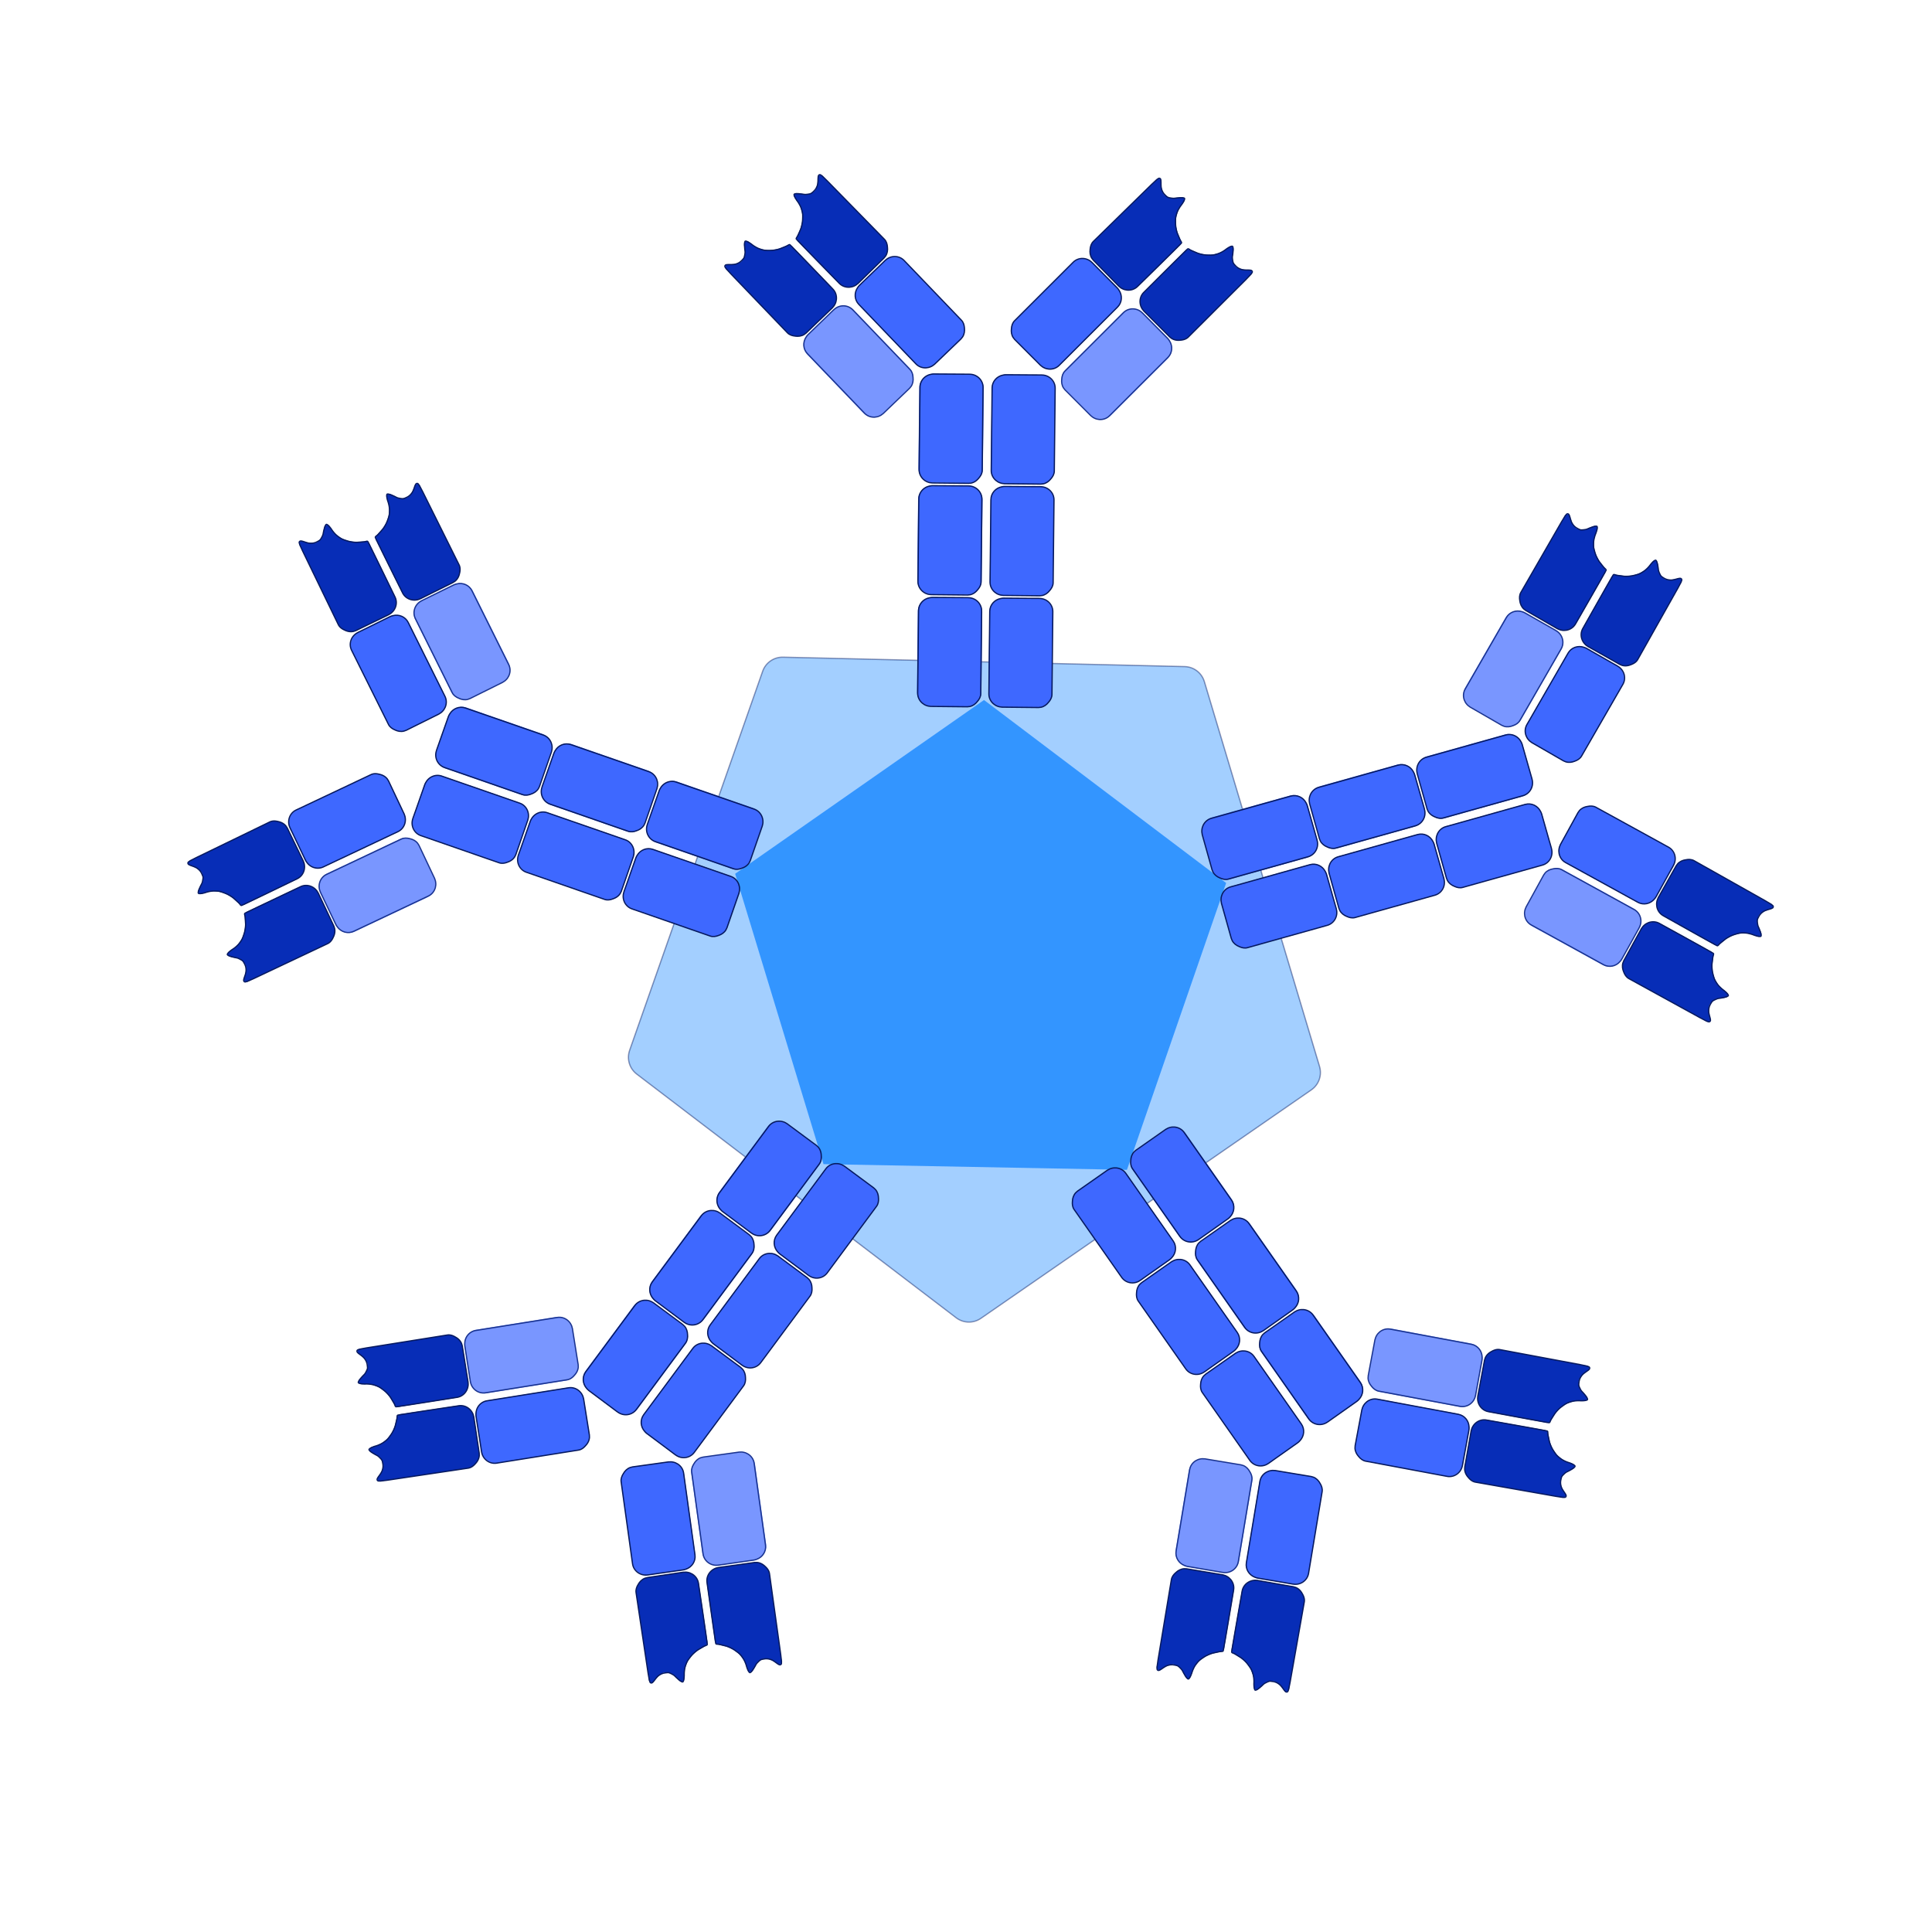 <svg stroke-miterlimit="10"
  style="fill-rule:nonzero;clip-rule:evenodd;stroke-linecap:round;stroke-linejoin:round"
  viewBox="0 0 4608 4608" xml:space="preserve" xmlns="http://www.w3.org/2000/svg"><g layerName="Layer 1" fill="#3395ff"><path d="M1818.99 1601.04c7.21-20.56 26.84-34.13 48.63-33.62l957.89 22.43c21.78.51 40.75 14.99 47 35.86l274.72 917.96c6.25 20.87-1.66 43.39-19.58 55.78l-788.1 544.9c-17.92 12.39-41.78 11.83-59.1-1.38l-761.8-581.2c-17.32-13.21-24.16-36.08-16.95-56.63l317.29-904.1z" opacity=".453" stroke="#06195f" stroke-linecap="round" stroke-linejoin="round" stroke-width="3" layerName="Polygon 3"/><path d="m1964.12 2776.56-210.7-692.55 593.54-414.4 577.52 436.44-236.6 684.12-723.76-13.61z" layerName="Polygon 4"/></g><g layerName="Layer Inner" stroke-linecap="square" stroke-linejoin="bevel" stroke-width="12.984"><path d="m1475.62 3362.13-67.03-49.66c-12.75-9.44-15.59-27.19-6.36-39.66l113.58-153.33c9.23-12.47 27.05-14.92 39.79-5.48l67.04 49.65c12.74 9.44 15.58 27.2 6.35 39.66l-113.58 153.34c-9.23 12.46-27.04 14.92-39.79 5.48z" fill="#3e68ff" stroke="#3e68ff" layerName="Rectangle 85"/><path d="m1047.28 1790.54 27.36-78.81c5.2-14.98 21.29-23 35.95-17.92l180.26 62.57c14.66 5.08 22.32 21.35 17.12 36.33l-27.35 78.81c-5.2 14.98-21.29 23.01-35.95 17.92l-180.27-62.57c-14.65-5.08-22.31-21.35-17.12-36.33z" fill="#3e68ff" stroke="#3e68ff" layerName="Rectangle 86"/><path d="m3163.84 3385.97 68.34-47.85c12.98-9.09 16.3-26.77 7.4-39.47l-109.45-156.31c-8.9-12.7-26.64-15.63-39.63-6.54l-68.33 47.86c-12.99 9.09-16.31 26.77-7.41 39.47l109.45 156.31c8.9 12.7 26.64 15.63 39.63 6.53z" fill="#3e68ff" stroke="#3e68ff" layerName="Rectangle 127"/><path d="m2311.4 898.647-83.42-.875c-15.86-.166-28.84 12.273-29 27.784l-2 190.804c-.17 15.51 12.56 28.22 28.41 28.39l83.42.87c15.86.17 28.84-12.27 29.01-27.78l2-190.807c.16-15.511-12.56-28.22-28.42-28.386z" fill="#3e68ff" stroke="#3e68ff" layerName="Rectangle 196"/><path d="m3647.81 1858.58-22.49-80.34c-4.28-15.27-19.85-24.26-34.79-20.07l-183.75 51.44c-14.94 4.18-23.58 19.95-19.31 35.22l22.49 80.34c4.28 15.27 19.85 24.25 34.79 20.07l183.75-51.44c14.94-4.18 23.58-19.95 19.31-35.22z" fill="#3e68ff" stroke="#3e68ff" layerName="Rectangle 183"/><path d="m1613.03 3463.91-65.87-48.79c-12.52-9.28-15.15-26.94-5.88-39.46l114.08-154.02c9.27-12.52 26.94-15.15 39.46-5.87l65.87 48.79c12.52 9.27 15.15 26.94 5.88 39.46l-114.08 154.01c-4.99 6.74-12.42 10.62-20.17 11.31-6.64.59-13.51-1.15-19.29-5.43z" fill="#3e68ff" stroke="#3e68ff" layerName="Rectangle 88"/><path d="m991.219 1952.08 26.881-77.44c5.1-14.71 21.18-22.51 35.9-17.4l181.06 62.84c14.72 5.11 22.51 21.19 17.4 35.91l-26.87 77.43c-5.11 14.72-21.19 22.51-35.91 17.41l-181.06-62.84c-7.93-2.76-13.844-8.69-16.819-15.87a28.127 28.127 0 0 1-.582-20.04z" fill="#3e68ff" stroke="#3e68ff" layerName="Rectangle 89"/><path d="m3023.77 3484.06 67.15-47.02c12.76-8.94 15.86-26.53 6.92-39.29l-109.93-157c-8.94-12.76-26.53-15.86-39.29-6.92l-67.15 47.02c-12.76 8.93-15.86 26.52-6.92 39.29l109.93 156.99a28.146 28.146 0 0 0 19.86 11.84c6.63.77 13.54-.79 19.43-4.91z" fill="#3e68ff" stroke="#3e68ff" layerName="Rectangle 128"/><path d="m2482.39 900.439-81.97-.859c-15.58-.164-28.34 12.334-28.5 27.913l-2.01 191.647c-.17 15.58 12.33 28.34 27.91 28.51l81.97.86c15.58.16 28.34-12.34 28.5-27.92l2.01-191.646c.09-8.39-3.5-15.963-9.26-21.192a28.07 28.07 0 0 0-18.65-7.313z" fill="#3e68ff" stroke="#3e68ff" layerName="Rectangle 197"/><path d="m3693.91 2023.24-22.1-78.93c-4.2-15.01-19.77-23.77-34.77-19.56l-184.56 51.67c-15.01 4.2-23.77 19.77-19.56 34.77l22.09 78.93c4.21 15.01 19.77 23.77 34.78 19.56l184.56-51.67c8.08-2.26 14.35-7.82 17.76-14.81a28.105 28.105 0 0 0 1.8-19.96z" fill="#3e68ff" stroke="#3e68ff" layerName="Rectangle 184"/><path d="m1127.66 3292.77-13.13-82.39c-2.5-15.66 7.89-30.33 23.21-32.77l188.44-30.05c15.32-2.44 29.76 8.27 32.26 23.93l13.13 82.38c2.5 15.66-7.9 30.34-23.21 32.78l-188.44 30.05c-15.32 2.44-29.76-8.28-32.26-23.93z" fill="#7996ff" stroke="#7996ff" layerName="Rectangle 91"/><path d="m1009.49 1437.75 74.69-37.15c14.2-7.06 31.31-1.53 38.22 12.36l84.99 170.84c6.91 13.89 1 30.88-13.2 37.94l-74.69 37.15c-14.2 7.07-31.31 1.53-38.22-12.36l-84.986-170.84c-6.908-13.89-1-30.87 13.196-37.94z" fill="#7996ff" stroke="#7996ff" layerName="Rectangle 92"/><path d="m3513.52 3325.91 15.33-82.01c2.91-15.59-7.09-30.53-22.33-33.38l-187.57-35.06c-15.25-2.85-29.97 7.48-32.89 23.07l-15.32 82c-2.91 15.59 7.08 30.53 22.33 33.38l187.57 35.06c15.25 2.85 29.97-7.48 32.88-23.06z" fill="#7996ff" stroke="#7996ff" layerName="Rectangle 129"/><path d="m1992.11 743.917-60.2 57.753c-11.44 10.978-12.01 28.951-1.27 40.144l132.1 137.698c10.73 11.193 28.72 11.369 40.16.391l60.2-57.753c11.44-10.978 12.01-28.951 1.27-40.145l-132.1-137.697c-10.73-11.193-28.72-11.369-40.16-.391z" fill="#7996ff" stroke="#7996ff" layerName="Rectangle 198"/><path d="m3707.06 1508.76-72.28-41.65c-13.74-7.92-31.16-3.44-38.9 10l-95.26 165.34c-7.74 13.44-2.88 30.76 10.86 38.67l72.29 41.65c13.74 7.91 31.15 3.43 38.89-10.01l95.26-165.34c7.74-13.44 2.88-30.75-10.86-38.66z" fill="#7996ff" stroke="#7996ff" layerName="Rectangle 185"/><path d="m1154.26 3459.56-12.91-80.95c-2.45-15.39 8.03-29.85 23.42-32.3l189.27-30.18c15.38-2.45 29.84 8.03 32.3 23.42l12.91 80.94c2.45 15.39-8.04 29.85-23.42 32.3l-189.27 30.18c-8.28 1.33-16.3-1.11-22.32-6.03-5.16-4.23-8.85-10.28-9.98-17.38z" fill="#3e68ff" stroke="#3e68ff" layerName="Rectangle 94"/><path d="m858.269 1512.98 73.392-36.51c13.949-6.94 30.883-1.25 37.822 12.7l85.367 171.6c6.93 13.94 1.25 30.88-12.7 37.82l-73.389 36.51c-13.95 6.94-30.884 1.25-37.823-12.7l-85.362-171.6c-3.737-7.51-3.814-15.89-.91-23.1a28.084 28.084 0 0 1 13.603-14.72z" fill="#3e68ff" stroke="#3e68ff" layerName="Rectangle 95"/><path d="m3482.49 3491.93 15.06-80.58c2.87-15.31-7.23-30.05-22.54-32.91l-188.4-35.21c-15.32-2.86-30.05 7.23-32.91 22.55l-15.06 80.57c-2.87 15.32 7.23 30.06 22.54 32.92l188.4 35.21c8.25 1.54 16.33-.68 22.48-5.44 5.26-4.09 9.11-10.04 10.43-17.11z" fill="#3e68ff" stroke="#3e68ff" layerName="Rectangle 130"/><path d="m2113.99 626.99-59.15 56.747c-11.24 10.786-11.61 28.644-.83 39.887L2186.7 861.93c10.78 11.243 28.64 11.613 39.88.827l59.16-56.747c11.24-10.786 11.61-28.644.82-39.887l-132.68-138.306c-5.81-6.054-13.67-8.956-21.44-8.66a28.118 28.118 0 0 0-18.45 7.833z" fill="#3e68ff" stroke="#3e68ff" layerName="Rectangle 199"/><path d="m3853.41 1593.07-71.02-40.92c-13.5-7.78-30.75-3.14-38.53 10.36l-95.68 166.07c-7.78 13.5-3.14 30.75 10.36 38.53l71.03 40.92c13.5 7.78 30.75 3.14 38.53-10.36l95.67-166.07c4.19-7.27 4.78-15.63 2.32-23.01a28.096 28.096 0 0 0-12.68-15.52z" fill="#3e68ff" stroke="#3e68ff" layerName="Rectangle 186"/><path d="M863.71 3291.91c-4.559 4.87-2.939 2.55 11.883 2.79 13.709.21 34.193 7.19 48.137 20.89 16.759 16.48 19.355 28.67 23.604 32.8 1.973 1.91 3.55.64 8.431-.14l130.865-20.7c15.38-2.45 25.87-16.91 23.41-32.3l-12.91-80.94c-2.45-15.39-16.91-25.87-32.3-23.42l-194.887 31.39c-1.647.27-12.812.8-11.03 1.33 3.775 1.11 6.364 4.52 6.856 4.82 0 0 10.83 9.7 14.997 17.68 4.166 7.97 1.668 14.22 1.668 14.22s-.562 9.79-3.259 14.86c-2.54 4.77-6.366 8.03-6.366 8.03s-3.935 3.18-9.099 8.69z" fill="#072db7" stroke="#072db7" layerName="Rectangle 97"/><path d="M931.426 1185.61c-6.01-2.9-3.314-2.04.895 12.17 3.892 13.15 3.356 34.78-5.556 52.18-10.713 20.92-21.573 27.04-24.242 32.33-1.239 2.45.446 3.58 2.647 8l58.858 118.7c6.94 13.95 23.873 19.63 37.822 12.69l73.39-36.51c13.95-6.94 19.64-23.87 12.7-37.82l-88.204-176.6c-.743-1.49-4.592-11.99-4.562-10.13.064 3.93-2.411 7.42-2.555 7.98 0 0-6.021 13.24-12.386 19.6-6.365 6.36-13.072 5.84-13.072 5.84s-9.508 2.39-15.154 1.33c-5.317-1-9.563-3.68-9.563-3.68s-4.211-2.8-11.018-6.08z" fill="#072db7" stroke="#072db7" layerName="Rectangle 98"/><path d="M3777.41 3332.08c4.42 4.99 2.87 2.63-11.96 2.47-13.71-.15-34.37 6.28-48.67 19.6-17.19 16.03-20.11 28.15-24.47 32.16-2.03 1.86-3.57.55-8.43-.36l-130.26-24.17c-15.31-2.87-25.41-17.6-22.55-32.92l15.06-80.57c2.86-15.32 17.6-25.41 32.91-22.55l193.99 36.57c1.64.31 12.79 1.14 10.99 1.62-3.8 1.02-6.48 4.35-6.98 4.64 0 0-11.09 9.41-15.46 17.27-4.38 7.86-2.05 14.17-2.05 14.17s.3 9.8 2.86 14.94c2.41 4.84 6.15 8.2 6.15 8.2s3.85 3.28 8.87 8.93z" fill="#072db7" stroke="#072db7" layerName="Rectangle 131"/><path d="M1781.15 585.274c-.7-6.636-.8-3.809 11.15 4.953 11.06 8.103 31.61 14.906 51 12.395 23.3-3.018 32.73-11.173 38.61-11.898 2.73-.337 3.22 1.629 6.64 5.195l91.84 95.49c10.79 11.244 10.42 29.102-.83 39.888l-59.15 56.747c-11.24 10.786-29.1 10.416-39.88-.828L1744.09 644.55c-1.15-1.203-9.73-8.372-7.99-7.716 3.68 1.39 7.8.239 8.38.292 0 0 14.49-1.197 22.62-5.039 8.14-3.843 9.92-10.331 9.92-10.331s5.45-8.143 6.37-13.814c.85-5.342-.23-10.243-.23-10.243s-1.22-4.911-2.01-12.425z" fill="#072db7" stroke="#072db7" layerName="Rectangle 200"/><path d="M3800.37 1261.84c6.18-2.52 3.44-1.83-1.63 12.1-4.69 12.88-5.47 34.51 2.36 52.42 9.42 21.53 19.88 28.31 22.22 33.75 1.09 2.52-.66 3.54-3.13 7.83l-65.99 114.88c-7.78 13.5-25.03 18.14-38.53 10.36l-71.02-40.92c-13.5-7.78-18.14-25.03-10.37-38.53l98.82-170.89c.83-1.44 5.31-11.68 5.17-9.83-.3 3.92 1.95 7.56 2.06 8.12 0 0 5.21 13.58 11.17 20.32 5.97 6.73 12.69 6.63 12.69 6.63s9.35 2.96 15.05 2.25c5.36-.67 9.77-3.09 9.77-3.09s4.37-2.54 11.36-5.4z" fill="#072db7" stroke="#072db7" layerName="Rectangle 187"/><path d="M890.515 3460.12c-5.816-3.27-3.572-1.55 10.491-6.23 13.007-4.34 30.437-17.16 39.602-34.43 11.017-20.76 9.818-33.17 12.625-38.38 1.305-2.43 3.192-1.69 8.08-2.42l131.017-19.7c15.41-2.29 29.76 8.34 32.06 23.75l12.08 81.07c2.3 15.41-8.33 29.77-23.74 32.06l-195.29 28.8c-1.65.24-12.458 3.09-10.917 2.06 3.263-2.21 4.706-6.23 5.083-6.67 0 0 7.404-12.51 8.974-21.37 1.57-8.86-2.695-14.07-2.695-14.07s-3.485-9.16-7.585-13.18c-3.861-3.79-8.489-5.74-8.489-5.74s-4.711-1.84-11.296-5.55z" fill="#072db7" stroke="#072db7" layerName="Rectangle 100"/><path d="M778.913 1261.46c1.382-6.53.409-3.88 9.085 8.14 8.024 11.12 25.472 23.92 44.692 27.51 23.101 4.31 34.585-.55 40.4.58 2.702.52 2.562 2.54 4.718 6.99l57.951 119.14c6.798 14.02.943 30.89-13.077 37.69l-73.758 35.76c-14.02 6.8-30.895.94-37.692-13.08l-85.839-177.76c-.728-1.5-6.68-10.96-5.228-9.8 3.076 2.45 7.349 2.63 7.88 2.86 0 0 14.155 3.32 23.079 2.17 8.923-1.15 12.614-6.77 12.614-6.77s7.703-6.07 10.317-11.18c2.462-4.82 2.937-9.82 2.937-9.82s.355-5.04 1.921-12.43z" fill="#072db7" stroke="#072db7" layerName="Rectangle 101"/><path d="M3746.13 3499.52c5.9-3.12 3.61-1.45-10.32-6.51-12.89-4.68-29.97-17.97-38.67-35.48-10.46-21.04-8.93-33.41-11.6-38.7-1.24-2.46-3.14-1.77-8.01-2.63l-130.45-23.18c-15.34-2.71-29.97 7.54-32.68 22.88l-14.24 80.73c-2.71 15.34 7.54 29.97 22.88 32.68l194.46 33.98c1.64.29 12.37 3.43 10.86 2.35-3.21-2.28-4.54-6.35-4.91-6.8 0 0-7.07-12.7-8.4-21.6-1.33-8.9 3.07-13.99 3.07-13.99s3.73-9.06 7.93-12.98c3.96-3.68 8.64-5.5 8.64-5.5s4.76-1.72 11.44-5.25z" fill="#072db7" stroke="#072db7" layerName="Rectangle 132"/><path d="M1904.05 467.342c-6.61-.903-3.78-.923 4.6 11.303 7.76 11.308 13.91 32.054 10.8 51.355-3.75 23.199-12.2 32.369-13.11 38.222-.42 2.719 1.53 3.27 4.99 6.801l92.57 94.787c10.9 11.133 28.76 11.322 39.89.422l58.57-57.345c11.14-10.899 11.32-28.76.42-39.893l-138.32-140.837c-1.16-1.191-8.06-9.989-7.46-8.231 1.27 3.725-.01 7.806.03 8.383 0 0-1.65 14.446-5.75 22.457-4.09 8.011-10.63 9.586-10.63 9.586s-8.31 5.201-14.01 5.934c-5.36.69-10.23-.551-10.23-.551s-4.87-1.371-12.36-2.393z" fill="#072db7" stroke="#072db7" layerName="Rectangle 201"/><path d="M3947.97 1346.86c-.98-6.6-.17-3.89-9.56 7.58-8.69 10.6-26.89 22.32-46.29 24.72-23.32 2.89-34.49-2.65-40.36-1.89-2.73.36-2.71 2.38-5.14 6.69l-65.11 115.38c-7.64 13.58-2.83 30.78 10.75 38.42l71.44 40.2c13.58 7.64 30.78 2.83 38.42-10.75l96.53-172.19c.82-1.46 7.34-10.54 5.82-9.47-3.22 2.26-7.5 2.18-8.04 2.37 0 0-14.34 2.46-23.17.77-8.84-1.69-12.18-7.53-12.18-7.53s-7.32-6.53-9.62-11.79c-2.16-4.96-2.33-9.98-2.33-9.98s-.04-5.06-1.16-12.53z" fill="#072db7" stroke="#072db7" layerName="Rectangle 188"/><path d="m1713.65 3726.8 82.63-11.47c15.71-2.19 26.71-16.41 24.58-31.77l-26.26-189.01c-2.13-15.36-16.6-26.05-32.3-23.87l-82.63 11.48c-15.71 2.18-26.71 16.41-24.58 31.77l26.26 189c2.13 15.37 16.6 26.06 32.3 23.87z" fill="#7996ff" stroke="#7996ff" layerName="Rectangle 103"/><path d="m770.405 2126.67 35.647 75.43c6.776 14.33 23.638 20.58 37.662 13.95l172.516-81.53c14.03-6.63 19.9-23.63 13.13-37.96l-35.65-75.43c-6.775-14.33-23.637-20.58-37.661-13.95l-172.519 81.53c-14.024 6.63-19.901 23.63-13.125 37.96z" fill="#7996ff" stroke="#7996ff" layerName="Rectangle 104"/><path d="m2916.18 3744.18-82.29-13.67c-15.64-2.6-26.26-17.11-23.72-32.42l31.28-188.23c2.54-15.3 17.28-25.6 32.93-23l82.29 13.67c15.64 2.6 26.26 17.11 23.72 32.42l-31.28 188.23c-2.54 15.3-17.28 25.6-32.93 23z" fill="#7996ff" stroke="#7996ff" layerName="Rectangle 133"/><path d="m2721.3 751.571 58.95 59.028c11.2 11.22 11.39 29.201.41 40.163l-135.01 134.84c-10.98 10.961-28.96 10.752-40.16-.468l-58.95-59.028c-11.21-11.22-11.4-29.201-.42-40.162l135.02-134.84c10.97-10.962 28.95-10.753 40.16.467z" fill="#7996ff" stroke="#7996ff" layerName="Rectangle 202"/><path d="m3903.65 2210.98-40.18 73.11c-7.64 13.9-24.85 19.1-38.44 11.63l-167.22-91.91c-13.6-7.47-18.43-24.8-10.79-38.69l40.19-73.11c7.64-13.9 24.85-19.1 38.44-11.63l167.22 91.91c13.59 7.47 18.42 24.8 10.78 38.69z" fill="#7996ff" stroke="#7996ff" layerName="Rectangle 189"/><path d="m1546.36 3750.04 81.19-11.28c15.43-2.14 26.2-16.39 24.06-31.82l-26.37-189.84c-2.14-15.43-16.39-26.2-31.82-24.06l-81.2 11.28c-15.43 2.15-26.2 16.39-24.06 31.83l26.37 189.83c1.16 8.31 5.82 15.27 12.29 19.59 5.55 3.7 12.42 5.46 19.54 4.47z" fill="#3e68ff" stroke="#3e68ff" layerName="Rectangle 106"/><path d="m698.234 1973.97 35.026 74.11c6.658 14.09 23.474 20.11 37.56 13.45l173.281-81.9c14.086-6.65 20.108-23.47 13.451-37.56l-35.027-74.11c-6.657-14.08-23.473-20.1-37.56-13.45l-173.28 81.9c-7.586 3.58-12.833 10.12-15.021 17.58a28.111 28.111 0 0 0 1.57 19.98z" fill="#3e68ff" stroke="#3e68ff" layerName="Rectangle 107"/><path d="m3082.8 3771.87-80.86-13.44c-15.37-2.55-25.76-17.08-23.21-32.45l31.42-189.07c2.55-15.37 17.08-25.76 32.45-23.2l80.86 13.43c15.37 2.56 25.76 17.09 23.21 32.46l-31.42 189.06c-1.37 8.28-6.22 15.11-12.8 19.26a28.115 28.115 0 0 1-19.65 3.95z" fill="#3e68ff" stroke="#3e68ff" layerName="Rectangle 134"/><path d="m2601.94 632.064 57.93 58c11.01 11.024 11 28.886-.03 39.895l-135.61 135.436c-11.02 11.01-28.88 10.998-39.89-.026l-57.93-57.999c-11.01-11.024-11-28.886.03-39.896l135.61-135.436c5.94-5.929 13.86-8.662 21.62-8.199a28.101 28.101 0 0 1 18.27 8.225z" fill="#3e68ff" stroke="#3e68ff" layerName="Rectangle 203"/><path d="m3985.01 2062.97-39.48 71.83c-7.51 13.66-24.66 18.64-38.31 11.14l-167.96-92.32c-13.66-7.51-18.64-24.66-11.14-38.32l39.49-71.83c7.5-13.65 24.66-18.64 38.31-11.13l167.96 92.32c7.35 4.04 12.19 10.88 13.92 18.46 1.48 6.5.68 13.55-2.79 19.85z" fill="#3e68ff" stroke="#3e68ff" layerName="Rectangle 190"/><path d="M1791.5 3979.02c-3.33 5.78-1.58 3.55-6.13-10.56-4.2-13.05-16.86-30.6-34.03-39.94-20.65-11.22-33.07-10.15-38.26-13-2.41-1.33-1.65-3.21-2.33-8.11l-18.4-131.2c-2.14-15.43 8.63-29.68 24.06-31.83l81.2-11.27c15.43-2.15 29.68 8.62 31.82 24.06l26.85 195.56c.23 1.66 2.97 12.49 1.95 10.94-2.17-3.28-6.18-4.77-6.61-5.15 0 0-12.44-7.53-21.29-9.18-8.84-1.66-14.09 2.55-14.09 2.55s-9.19 3.39-13.26 7.45c-3.82 3.83-5.82 8.44-5.82 8.44s-1.89 4.69-5.66 11.24z" fill="#072db7" stroke="#072db7" layerName="Rectangle 109"/><path d="M552.982 2276.34c-6.513-1.45-3.866-.45 8.239-9.01 11.196-7.91 24.17-25.23 27.946-44.41 4.539-23.06-.199-34.59.979-40.4.548-2.69 2.568-2.53 7.036-4.64l119.712-56.77c14.086-6.66 30.902-.63 37.56 13.45l35.026 74.11c6.658 14.09.636 30.91-13.451 37.56l-178.607 84.07c-1.508.71-11.028 6.57-9.854 5.13 2.487-3.05 2.704-7.32 2.937-7.85 0 0 3.466-14.12 2.406-23.06-1.061-8.93-6.648-12.68-6.648-12.68s-5.988-7.76-11.076-10.42c-4.793-2.51-9.786-3.04-9.786-3.04s-5.043-.4-12.419-2.04z" fill="#072db7" stroke="#072db7" layerName="Rectangle 110"/><path d="M2831.64 3994.23c3.18 5.87 1.49 3.6 6.41-10.38 4.56-12.94 17.67-30.15 35.09-39.03 20.94-10.66 33.33-9.26 38.59-11.98 2.44-1.26 1.74-3.16 2.55-8.04l21.88-130.66c2.55-15.37-7.84-29.9-23.21-32.46l-80.86-13.43c-15.37-2.56-29.9 7.83-32.45 23.2l-32.05 194.78c-.28 1.65-3.31 12.41-2.24 10.89 2.25-3.23 6.3-4.61 6.75-4.98 0 0 12.63-7.19 21.52-8.61 8.88-1.42 14.01 2.93 14.01 2.93s9.11 3.63 13.06 7.8c3.72 3.93 5.59 8.59 5.59 8.59s1.77 4.74 5.36 11.38z" fill="#072db7" stroke="#072db7" layerName="Rectangle 135"/><path d="M2935.6 597.477c.84-6.619.89-3.791-11.25 4.713-11.23 7.865-31.92 14.227-51.25 11.302-23.23-3.516-32.49-11.87-38.35-12.721-2.72-.396-3.25 1.559-6.75 5.052l-93.86 93.504c-11.03 11.009-11.04 28.871-.03 39.896l57.93 57.999c11.01 11.024 28.87 11.036 39.89.026l139.46-139.716c1.18-1.178 9.9-8.161 8.15-7.542-3.71 1.31-7.8.071-8.38.112 0 0-14.46-1.507-22.51-5.522-8.05-4.016-9.69-10.541-9.69-10.541s-5.29-8.258-6.08-13.947c-.74-5.359.45-10.236.45-10.236s1.32-4.883 2.27-12.379z" fill="#072db7" stroke="#072db7" layerName="Rectangle 204"/><path d="M4111.54 2373.64c6.59-1.05 3.88-.21-7.68-9.49-10.69-8.58-22.58-26.66-25.18-46.04-3.12-23.29 2.31-34.51 1.49-40.38-.38-2.72-2.41-2.69-6.74-5.07l-116.02-63.96c-13.66-7.51-30.81-2.52-38.32 11.13l-39.48 71.84c-7.5 13.65-2.52 30.8 11.13 38.31l173.15 94.81c1.46.8 10.6 7.23 9.52 5.72-2.3-3.2-2.25-7.47-2.45-8.01 0 0-2.6-14.31-1-23.16 1.61-8.86 7.41-12.26 7.41-12.26s6.45-7.38 11.69-9.73c4.94-2.21 9.96-2.43 9.96-2.43s5.06-.1 12.52-1.28z" fill="#072db7" stroke="#072db7" layerName="Rectangle 191"/><path d="M1622.79 4002.47c4.83 4.61 2.52 2.97 2.9-11.85.35-13.71 7.53-34.12 21.38-47.93 16.64-16.59 28.85-19.07 33.02-23.28 1.94-1.95.68-3.54-.05-8.43l-19.39-131.06c-2.3-15.41-16.66-26.04-32.07-23.74l-81.07 12.11c-15.41 2.3-26.04 16.65-23.74 32.06l29.46 195.2c.24 1.65.67 12.82 1.21 11.04 1.16-3.76 4.59-6.32 4.9-6.81 0 0 9.81-10.73 17.82-14.82 8.02-4.09 14.24-1.53 14.24-1.53s9.78.66 14.82 3.41c4.75 2.59 7.97 6.45 7.97 6.45s3.14 3.96 8.6 9.18z" fill="#072db7" stroke="#072db7" layerName="Rectangle 112"/><path d="M480.182 2122.35c-2.955 5.98-2.075 3.29 12.18-.78 13.184-3.76 34.812-3.01 52.124 6.08 20.809 10.92 26.822 21.84 32.083 24.56 2.444 1.26 3.585-.41 8.032-2.57l119.275-57.67c14.018-6.8 19.869-23.68 13.069-37.7l-35.777-73.75c-6.8-14.02-23.677-19.87-37.695-13.07l-177.471 86.44c-1.5.73-12.033 4.47-10.174 4.46 3.936-.02 7.399 2.49 7.958 2.64 0 0 13.174 6.15 19.47 12.58 6.295 6.42 5.711 13.13 5.711 13.13s2.294 9.53 1.18 15.16c-1.05 5.31-3.771 9.53-3.771 9.53s-2.847 4.18-6.194 10.96z" fill="#072db7" stroke="#072db7" layerName="Rectangle 113"/><path d="M2999.67 4022.17c-4.95 4.48-2.6 2.9-2.59-11.93.02-13.71-6.61-34.3-20.08-48.47-16.2-17.04-28.34-19.84-32.4-24.15-1.88-2.01-.59-3.56.27-8.43l22.88-130.5c2.71-15.34 17.35-25.58 32.69-22.87l80.72 14.26c15.35 2.71 25.59 17.34 22.88 32.68l-34.65 194.34c-.29 1.64-1.01 12.8-1.51 11.01-1.05-3.79-4.41-6.44-4.71-6.94 0 0-9.52-10.99-17.42-15.29-7.9-4.3-14.19-1.9-14.19-1.9s-9.8.4-14.91 3.01c-4.82 2.46-8.13 6.23-8.13 6.23s-3.25 3.88-8.85 8.95z" fill="#072db7" stroke="#072db7" layerName="Rectangle 136"/><path d="M2815.25 476.943c6.63-.762 3.8-.841-4.84 11.202-8 11.14-14.59 31.749-11.89 51.113 3.25 23.274 11.5 32.623 12.28 38.493.37 2.727-1.6 3.237-5.13 6.693l-94.57 92.785c-11.14 10.898-29 10.705-39.89-.431l-57.34-58.584c-10.89-11.136-10.7-28.997.44-39.894l141.3-137.845c1.19-1.167 8.27-9.815 7.63-8.07-1.35 3.696-.16 7.804-.2 8.38 0 0 1.34 14.479 5.26 22.575s10.43 9.811 10.43 9.811 8.2 5.378 13.88 6.232c5.35.805 10.24-.331 10.24-.331s4.89-1.267 12.4-2.129z" fill="#072db7" stroke="#072db7" layerName="Rectangle 205"/><path d="M4193.6 2224.38c2.59 6.15 1.87 3.41-12.11-1.52-12.93-4.56-34.56-5.13-52.4 2.88-21.43 9.63-28.1 20.17-33.52 22.56-2.52 1.11-3.55-.63-7.86-3.05l-115.53-64.85c-13.58-7.64-18.39-24.85-10.75-38.42l40.22-71.43c7.64-13.58 24.84-18.39 38.42-10.74l171.86 97.11c1.46.81 11.74 5.2 9.89 5.07-3.93-.26-7.54 2.03-8.11 2.14 0 0-13.52 5.34-20.2 11.37-6.68 6.03-6.5 12.76-6.5 12.76s-2.87 9.37-2.11 15.06c.73 5.37 3.19 9.74 3.19 9.74s2.58 4.35 5.51 11.32z" fill="#072db7" stroke="#072db7" layerName="Rectangle 192"/><path d="m1771.6 3249.82-65.86-48.79c-12.52-9.27-15.16-26.94-5.88-39.46l114.08-154.01c9.27-12.52 26.94-15.15 39.46-5.88l65.87 48.79c12.52 9.28 15.15 26.94 5.87 39.46l-114.07 154.01c-5 6.75-12.43 10.62-20.17 11.31-6.64.6-13.52-1.15-19.3-5.43z" fill="#3e68ff" stroke="#3e68ff" layerName="Rectangle 115"/><path d="m1242.91 2039.44 26.87-77.44c5.11-14.72 21.19-22.51 35.91-17.4l181.06 62.84c14.72 5.11 22.51 21.18 17.4 35.9l-26.88 77.44c-5.1 14.72-21.18 22.51-35.9 17.4l-181.06-62.84c-7.93-2.75-13.84-8.68-16.82-15.87a28.086 28.086 0 0 1-.58-20.03z" fill="#3e68ff" stroke="#3e68ff" layerName="Rectangle 116"/><path d="m2870.95 3265.83 67.15-47.02c12.76-8.94 15.86-26.53 6.93-39.29l-109.94-157c-8.94-12.76-26.53-15.86-39.29-6.92l-67.14 47.02c-12.77 8.93-15.87 26.52-6.93 39.29l109.93 156.99c4.82 6.87 12.14 10.94 19.87 11.84 6.62.77 13.54-.79 19.42-4.91z" fill="#3e68ff" stroke="#3e68ff" layerName="Rectangle 137"/><path d="m2479.59 1166.84-81.96-.86c-15.58-.16-28.34 12.34-28.51 27.92l-2.01 191.64c-.16 15.58 12.34 28.35 27.92 28.51l81.96.86c15.58.16 28.35-12.34 28.51-27.92l2.01-191.64c.09-8.39-3.5-15.97-9.26-21.2a28.118 28.118 0 0 0-18.66-7.31z" fill="#3e68ff" stroke="#3e68ff" layerName="Rectangle 206"/><path d="m3437.36 2095.07-22.1-78.94c-4.2-15-19.77-23.76-34.77-19.56l-184.57 51.67c-15 4.2-23.76 19.77-19.56 34.78l22.1 78.93c4.2 15 19.77 23.76 34.77 19.56l184.57-51.67c8.08-2.26 14.34-7.82 17.75-14.81 2.92-5.99 3.75-13.04 1.81-19.96z" fill="#3e68ff" stroke="#3e68ff" layerName="Rectangle 193"/><path d="m1634.2 3148.04-67.04-49.65c-12.74-9.44-15.58-27.2-6.35-39.66l113.58-153.33c9.23-12.47 27.04-14.92 39.78-5.48l67.04 49.65c12.74 9.44 15.59 27.2 6.36 39.66l-113.58 153.33c-9.23 12.47-27.05 14.92-39.79 5.48z" fill="#3e68ff" stroke="#3e68ff" layerName="Rectangle 118"/><path d="m1298.97 1877.89 27.36-78.81c5.2-14.98 21.29-23 35.94-17.91l180.27 62.56c14.66 5.09 22.32 21.35 17.12 36.33l-27.35 78.82c-5.2 14.98-21.29 23-35.95 17.91l-180.27-62.56c-14.65-5.09-22.32-21.36-17.12-36.34z" fill="#3e68ff" stroke="#3e68ff" layerName="Rectangle 119"/><path d="m3011.02 3167.74 68.34-47.85c12.99-9.09 16.3-26.77 7.41-39.47l-109.46-156.31c-8.89-12.7-26.64-15.63-39.63-6.54l-68.33 47.86c-12.99 9.09-16.31 26.77-7.41 39.47l109.45 156.31c8.9 12.7 26.64 15.63 39.63 6.53z" fill="#3e68ff" stroke="#3e68ff" layerName="Rectangle 138"/><path d="m2308.61 1165.05-83.42-.88c-15.86-.16-28.84 12.28-29.01 27.79l-2 190.8c-.16 15.52 12.56 28.22 28.42 28.39l83.42.88c15.86.16 28.84-12.28 29-27.79l2-190.8c.17-15.52-12.56-28.22-28.41-28.39z" fill="#3e68ff" stroke="#3e68ff" layerName="Rectangle 207"/><path d="m3391.26 1930.4-22.5-80.33c-4.27-15.27-19.84-24.26-34.78-20.08l-183.75 51.45c-14.94 4.18-23.58 19.95-19.31 35.22l22.49 80.33c4.28 15.27 19.85 24.26 34.79 20.08l183.75-51.45c14.94-4.18 23.58-19.95 19.31-35.22z" fill="#3e68ff" stroke="#3e68ff" layerName="Rectangle 194"/><path d="m1794.52 2935.13-67.04-49.66c-12.74-9.44-15.58-27.19-6.35-39.66l113.58-153.33c9.23-12.47 27.04-14.92 39.79-5.48l67.03 49.65c12.74 9.44 15.59 27.2 6.36 39.66l-113.58 153.33c-9.23 12.47-27.05 14.92-39.79 5.49z" fill="#3e68ff" stroke="#3e68ff" layerName="Rectangle 121"/><path d="m1550.07 1967.26 27.36-78.81c5.2-14.98 21.29-23 35.94-17.92l180.27 62.57c14.66 5.08 22.32 21.35 17.12 36.33l-27.35 78.81c-5.2 14.98-21.29 23-35.95 17.92l-180.27-62.57c-14.65-5.08-22.32-21.35-17.12-36.33z" fill="#3e68ff" stroke="#3e68ff" layerName="Rectangle 122"/><path d="m2856.43 2950.63 68.34-47.85c12.98-9.1 16.3-26.77 7.4-39.48L2822.72 2707c-8.9-12.71-26.64-15.63-39.63-6.54l-68.33 47.85c-12.99 9.1-16.31 26.77-7.41 39.48l109.45 156.3c8.9 12.71 26.64 15.64 39.63 6.54z" fill="#3e68ff" stroke="#3e68ff" layerName="Rectangle 139"/><path d="m2307.91 1431.58-83.42-.88c-15.86-.16-28.84 12.27-29 27.79l-2 190.8c-.17 15.51 12.56 28.22 28.41 28.39l83.42.87c15.86.17 28.84-12.27 29.01-27.78l2-190.81c.16-15.51-12.56-28.22-28.42-28.38z" fill="#3e68ff" stroke="#3e68ff" layerName="Rectangle 208"/><path d="m3135.17 2004.28-22.49-80.34c-4.28-15.27-19.85-24.26-34.79-20.07l-183.75 51.44c-14.94 4.18-23.58 19.95-19.3 35.22l22.49 80.34c4.27 15.27 19.85 24.25 34.78 20.07l183.75-51.44c14.94-4.18 23.59-19.95 19.31-35.22z" fill="#3e68ff" stroke="#3e68ff" layerName="Rectangle 195"/><path d="m1930.24 3035.66-65.87-48.79c-12.52-9.28-15.15-26.94-5.87-39.46l114.07-154.01c9.28-12.52 26.94-15.16 39.46-5.88l65.87 48.79c12.52 9.27 15.15 26.94 5.88 39.46l-114.08 154.01c-4.99 6.74-12.42 10.62-20.17 11.31-6.64.59-13.51-1.15-19.29-5.43z" fill="#3e68ff" stroke="#3e68ff" layerName="Rectangle 124"/><path d="m1494.69 2126.82 26.88-77.44c5.11-14.72 21.18-22.51 35.9-17.4l181.07 62.84c14.72 5.11 22.51 21.18 17.4 35.9l-26.88 77.44c-5.11 14.72-21.18 22.51-35.9 17.4l-181.06-62.84c-7.93-2.75-13.85-8.68-16.82-15.87a28.137 28.137 0 0 1-.59-20.03z" fill="#3e68ff" stroke="#3e68ff" layerName="Rectangle 125"/><path d="m2718.08 3047.51 67.14-47.02c12.77-8.93 15.87-26.52 6.93-39.29l-109.94-156.99c-8.93-12.76-26.52-15.86-39.29-6.93l-67.14 47.02c-12.76 8.94-15.86 26.53-6.93 39.29l109.94 157c4.81 6.87 12.13 10.94 19.86 11.84 6.62.77 13.54-.79 19.43-4.92z" fill="#3e68ff" stroke="#3e68ff" layerName="Rectangle 140"/><path d="m2476.8 1433.35-81.97-.86c-15.58-.17-28.34 12.33-28.5 27.91l-2.01 191.65c-.16 15.58 12.33 28.34 27.91 28.5l81.97.86c15.58.17 28.34-12.33 28.51-27.91l2-191.65c.09-8.39-3.49-15.96-9.25-21.19-4.94-4.48-11.47-7.24-18.66-7.31z" fill="#3e68ff" stroke="#3e68ff" layerName="Rectangle 209"/><path d="m3180.71 2166.92-22.1-78.93c-4.2-15.01-19.77-23.76-34.77-19.56l-184.57 51.67c-15 4.2-23.76 19.77-19.56 34.77l22.1 78.94c4.2 15 19.77 23.76 34.77 19.56l184.57-51.68c8.08-2.26 14.34-7.82 17.75-14.81a28.154 28.154 0 0 0 1.81-19.96z" fill="#3e68ff" stroke="#3e68ff" layerName="Rectangle 182"/></g><g layerName="Layer Membrane" fill="none" stroke-linecap="round" stroke-linejoin="round" stroke-width="3"><path d="M1472.37 3367.36c.22.16.48.25.71.4l.2.15c14.21 10.53 34.1 7.78 44.39-6.12l1.62-2.18 115.94-156.52c4.21-5.69 5.16-12.76 4.64-19.55-.07-7.5-2.32-14.83-7.15-20.43-.67-.78-1.55-1.46-2.34-2.19-.66-.6-1.18-1.31-1.91-1.84l-.32-.24-69.41-51.42-.33-.24c-.54-.4-1.17-.61-1.73-.97-1.31-.83-2.63-1.64-4-2.26-1.14-.53-2.31-.89-3.5-1.27-1.05-.34-2.09-.64-3.16-.87-1.02-.2-2.02-.36-3.04-.46-1.84-.21-3.67-.25-5.5-.14-.21.02-.43 0-.64.03-8.67.7-16.93 4.79-22.44 12.23l-116.31 157.02-.99 1.33c-8.99 12.14-7.68 28.8 2.32 39.83.02.02.05.03.07.05 1.53 1.86 3.24 3.61 5.23 5.08l67.65 50.58z" stroke="#06195f" layerName="Curve 133"/><path d="M1041.32 1789c-.09.26-.09.53-.18.8l-.08.23c-5.8 16.71 2.77 34.87 19.11 40.54l2.57.89 184.01 63.87c6.69 2.32 13.72 1.1 20.04-1.42 7.14-2.31 13.47-6.64 17.36-12.93.55-.86.93-1.91 1.4-2.89.37-.8.89-1.51 1.18-2.36l.14-.39 28.32-81.6.13-.38c.22-.64.23-1.3.41-1.94.4-1.5.78-3 .96-4.5.16-1.25.16-2.47.17-3.71 0-1.11-.01-2.19-.12-3.28-.11-1.03-.26-2.03-.47-3.04-.35-1.82-.85-3.58-1.5-5.29-.08-.2-.14-.41-.22-.61-3.26-8.06-9.64-14.72-18.38-17.75l-184.61-64.07-1.56-.55c-14.27-4.95-29.78 1.28-37.32 14.11-.01.03-.01.06-.03.09-1.32 2.02-2.47 4.17-3.28 6.5l-28.05 79.68z" stroke="#06195f" layerName="Curve 134"/><path d="M3166.95 3391.29c-.22.16-.48.24-.71.39l-.21.14c-14.49 10.15-34.29 6.87-44.22-7.3l-1.56-2.23-111.72-159.55c-4.06-5.8-4.82-12.89-4.12-19.66.27-7.5 2.71-14.77 7.69-20.23.69-.77 1.59-1.42 2.4-2.14.67-.57 1.21-1.27 1.95-1.78l.34-.24 70.75-49.54.33-.23c.55-.39 1.19-.58 1.76-.93 1.33-.79 2.67-1.57 4.06-2.16 1.15-.49 2.33-.82 3.53-1.17 1.06-.31 2.11-.59 3.18-.78 1.02-.18 2.03-.31 3.06-.38 1.84-.16 3.67-.16 5.49 0 .22.02.43.02.65.05 8.64.93 16.79 5.24 22.1 12.82l112.09 160.07.95 1.35c8.66 12.37 6.91 28.99-3.38 39.75-.02.02-.05.03-.07.06-1.58 1.82-3.33 3.51-5.36 4.93l-68.98 48.76z" stroke="#06195f" layerName="Curve 175"/><path d="M2311.96 892.513c.28.003.54.091.81.102l.25.003c17.69.185 31.89 14.378 31.7 31.677l-.02 2.719-2.05 194.766c-.07 7.08-3.58 13.29-8.09 18.39-4.59 5.94-10.81 10.43-18.04 11.97-1 .22-2.12.23-3.19.34-.88.08-1.73.32-2.63.32l-.4-.01-86.37-.9-.41-.01c-.67-.01-1.3-.22-1.97-.27-1.54-.13-3.08-.28-4.55-.61-1.23-.27-2.38-.69-3.55-1.1-1.05-.37-2.06-.75-3.05-1.22-.94-.45-1.83-.93-2.71-1.46a31.54 31.54 0 0 1-4.46-3.21c-.16-.14-.34-.26-.5-.41-6.49-5.79-10.6-14.05-10.51-23.3l2.05-195.394.02-1.656c.16-15.103 11.26-27.594 25.88-30.356.03-.005.07.007.1.001 2.34-.559 4.75-.918 7.22-.893l84.47.511z" stroke="#06195f" layerName="Curve 244"/><path d="M3653.85 1857.4c.08.27.07.54.13.81l.07.24c4.77 17.03-4.89 34.63-21.55 39.3l-2.61.73-187.57 52.51c-6.82 1.91-13.76.27-19.92-2.63-6.99-2.74-13.03-7.46-16.53-13.97-.5-.9-.82-1.97-1.22-2.97-.33-.82-.8-1.56-1.04-2.43l-.11-.39-23.29-83.18-.11-.39c-.18-.65-.15-1.31-.29-1.96-.31-1.52-.6-3.04-.69-4.55-.08-1.26 0-2.47.07-3.72.06-1.1.14-2.18.31-3.27.17-1.02.38-2 .65-3a32.27 32.27 0 0 1 1.83-5.19c.09-.19.16-.39.26-.59 3.74-7.85 10.52-14.11 19.43-16.6l188.17-52.68 1.59-.45c14.55-4.07 29.64 3.09 36.39 16.36.01.03.01.06.02.09 1.19 2.1 2.21 4.31 2.88 6.69l23.13 81.24z" stroke="#06195f" layerName="Curve 231"/><path d="M1791.27 2940.35c.22.17.48.26.7.41l.2.15c14.22 10.53 34.1 7.78 44.4-6.12l1.62-2.18 115.94-156.52c4.21-5.69 5.15-12.76 4.64-19.55-.07-7.51-2.32-14.83-7.16-20.43-.66-.78-1.55-1.46-2.34-2.2-.65-.59-1.18-1.3-1.9-1.83l-.33-.25-69.41-51.41-.32-.24c-.54-.4-1.17-.61-1.73-.97-1.31-.83-2.63-1.64-4-2.26-1.15-.53-2.31-.89-3.5-1.27-1.05-.34-2.09-.64-3.17-.87-1.01-.21-2.01-.36-3.04-.46a30.56 30.56 0 0 0-5.49-.14c-.22.01-.43 0-.64.02-8.67.7-16.94 4.8-22.44 12.24l-116.31 157.02-.99 1.33c-8.99 12.14-7.68 28.8 2.31 39.82.02.03.06.04.08.06 1.53 1.86 3.24 3.6 5.22 5.08l67.66 50.57z" stroke="#06195f" layerName="Curve 136"/><path d="M1544.11 1965.72c-.09.26-.1.53-.18.8l-.08.23c-5.8 16.71 2.76 34.87 19.11 40.54l2.57.89 184.01 63.86c6.69 2.33 13.72 1.11 20.04-1.41 7.14-2.31 13.47-6.64 17.36-12.93.55-.87.93-1.92 1.4-2.89.37-.8.89-1.51 1.18-2.37l.13-.38 28.32-81.6.14-.38c.22-.64.23-1.3.41-1.94.4-1.5.78-3 .96-4.5.16-1.25.16-2.47.17-3.71 0-1.11-.02-2.2-.12-3.29a31.45 31.45 0 0 0-.47-3.04 31.85 31.85 0 0 0-1.5-5.28c-.09-.2-.14-.41-.22-.61-3.26-8.06-9.64-14.72-18.39-17.76l-184.6-64.07-1.56-.54c-14.27-4.95-29.78 1.28-37.32 14.11-.01.03-.01.06-.03.09-1.32 2.02-2.47 4.16-3.28 6.5l-28.05 79.68z" stroke="#06195f" layerName="Curve 137"/><path d="M2859.54 2955.94c-.22.16-.49.24-.72.39l-.2.15c-14.49 10.14-34.29 6.87-44.22-7.3l-1.56-2.23-111.72-159.55c-4.06-5.8-4.82-12.89-4.12-19.67.27-7.5 2.71-14.76 7.69-20.22.69-.77 1.59-1.43 2.4-2.14.67-.58 1.21-1.27 1.95-1.79l.34-.23 70.75-49.55.33-.23c.55-.39 1.19-.58 1.76-.92 1.33-.8 2.67-1.57 4.06-2.16 1.15-.49 2.33-.83 3.52-1.17 1.07-.31 2.12-.59 3.19-.79 1.02-.18 2.03-.3 3.06-.38 1.84-.16 3.67-.15 5.49.01.22.02.43.01.64.04 8.65.93 16.8 5.25 22.11 12.83l112.09 160.06.95 1.36c8.66 12.37 6.91 28.99-3.38 39.75-.02.02-.05.03-.07.05-1.58 1.82-3.33 3.52-5.36 4.94l-68.98 48.75z" stroke="#06195f" layerName="Curve 176"/><path d="M2308.47 1425.44c.28 0 .54.09.81.1l.25.01c17.69.18 31.89 14.37 31.7 31.67l-.02 2.72-2.05 194.77c-.07 7.08-3.58 13.29-8.09 18.39-4.59 5.94-10.81 10.43-18.04 11.97-1 .22-2.12.23-3.19.34-.88.08-1.73.32-2.63.31h-.4l-86.37-.91h-.41c-.67-.01-1.3-.22-1.97-.27-1.54-.13-3.08-.28-4.55-.61-1.23-.27-2.38-.69-3.55-1.1-1.05-.37-2.06-.75-3.05-1.22-.94-.45-1.83-.93-2.71-1.47-1.59-.94-3.07-2.01-4.46-3.2-.16-.14-.34-.26-.5-.41-6.49-5.79-10.6-14.05-10.51-23.3l2.05-195.39.02-1.66c.16-15.1 11.26-27.6 25.88-30.36.03 0 .07.01.1 0 2.34-.55 4.75-.91 7.22-.89l84.47.51z" stroke="#06195f" layerName="Curve 245"/><path d="M3141.22 2003.1c.07.27.06.54.13.81l.06.24c4.77 17.03-4.88 34.63-21.54 39.29l-2.62.74-187.57 52.51c-6.82 1.91-13.76.27-19.92-2.63-6.99-2.74-13.03-7.46-16.53-13.97-.5-.9-.82-1.97-1.22-2.97-.32-.82-.8-1.56-1.04-2.43l-.11-.39-23.29-83.18-.11-.39c-.18-.65-.15-1.31-.29-1.96-.3-1.52-.59-3.04-.69-4.55-.08-1.26 0-2.47.07-3.72.06-1.1.14-2.18.32-3.27.16-1.02.38-2.01.65-3 .46-1.79 1.07-3.52 1.82-5.19.1-.19.16-.39.26-.59 3.74-7.85 10.52-14.11 19.43-16.6l188.17-52.68 1.6-.45c14.54-4.07 29.64 3.09 36.38 16.36.01.03.01.06.02.09 1.2 2.1 2.22 4.31 2.88 6.69l23.14 81.24z" stroke="#06195f" layerName="Curve 232"/><path d="M1927.76 3041.46c.23.17.49.25.71.41l.2.15c14.22 10.53 34.1 7.78 44.4-6.12l1.62-2.19 115.93-156.52c4.22-5.68 5.16-12.75 4.64-19.54-.06-7.51-2.31-14.84-7.15-20.43-.66-.79-1.55-1.46-2.34-2.2-.65-.59-1.18-1.3-1.9-1.84l-.33-.24-69.41-51.41-.32-.24c-.54-.4-1.17-.61-1.73-.97-1.31-.83-2.63-1.64-4-2.27-1.15-.52-2.31-.88-3.5-1.26-1.05-.34-2.1-.65-3.17-.87-1.01-.21-2.01-.36-3.04-.47-1.84-.2-3.66-.25-5.49-.14-.22.02-.43.01-.65.03-8.66.7-16.93 4.8-22.44 12.24l-116.31 157.02-.98 1.33c-8.99 12.13-7.68 28.79 2.31 39.82.02.02.06.04.08.06 1.53 1.86 3.23 3.6 5.22 5.07l52.53 39.18 15.12 11.4z" stroke="#06195f" layerName="Curve 139"/><path d="M1488.41 2126.19c-.09.26-.09.54-.17.8l-.09.24c-5.8 16.71 2.77 34.86 19.11 40.54l2.57.89 184.02 63.86c6.68 2.32 13.71 1.11 20.04-1.41 7.14-2.31 13.46-6.65 17.35-12.93.55-.87.94-1.92 1.4-2.89.37-.8.89-1.52 1.19-2.37l.13-.38 28.32-81.6.13-.39c.22-.63.23-1.3.41-1.94.4-1.49.78-3 .97-4.49.16-1.25.15-2.47.16-3.72.01-1.1-.01-2.19-.12-3.28-.1-1.03-.25-2.03-.46-3.04-.36-1.82-.86-3.57-1.51-5.29-.08-.2-.13-.4-.22-.6-3.26-8.06-9.64-14.73-18.38-17.76l-184.6-64.07-1.57-.54c-14.27-4.95-29.77 1.27-37.31 14.11-.02.02-.02.06-.03.08-1.32 2.02-2.47 4.17-3.29 6.51l-21.69 61.83-6.36 17.84z" stroke="#06195f" layerName="Curve 140"/><path d="M2720.4 3053.38c-.23.16-.49.24-.72.39l-.2.14c-14.49 10.15-34.3 6.87-44.22-7.3l-1.56-2.22-111.73-159.56c-4.06-5.79-4.81-12.89-4.11-19.66.26-7.5 2.71-14.77 7.69-20.23.68-.77 1.59-1.42 2.4-2.13.67-.58 1.21-1.27 1.95-1.79l.33-.23 70.75-49.55.34-.23c.55-.39 1.18-.58 1.75-.93 1.33-.79 2.67-1.57 4.06-2.15 1.16-.5 2.34-.83 3.53-1.18 1.06-.31 2.11-.58 3.19-.78 1.02-.18 2.02-.31 3.05-.38 1.85-.16 3.67-.16 5.5 0 .21.03.43.02.64.05 8.65.93 16.8 5.25 22.11 12.83l112.08 160.06.95 1.36c8.67 12.37 6.91 28.99-3.37 39.74-.02.03-.05.04-.08.06-1.58 1.82-3.33 3.51-5.35 4.93l-53.56 37.77-15.42 10.99z" stroke="#06195f" layerName="Curve 177"/><path d="M2478.33 1427.22c.28.01.54.09.81.1l.25.01c17.69.18 31.88 14.38 31.7 31.67l-.03 2.72-2.04 194.77c-.07 7.08-3.59 13.29-8.1 18.39-4.58 5.94-10.8 10.43-18.03 11.97-1 .22-2.12.23-3.19.34-.88.08-1.73.32-2.63.31h-.41l-86.37-.9-.4-.01c-.68-.01-1.3-.22-1.97-.27-1.54-.13-3.08-.28-4.56-.61-1.22-.27-2.37-.69-3.55-1.1-1.04-.37-2.06-.75-3.05-1.22-.93-.45-1.82-.93-2.7-1.47-1.59-.94-3.07-2.01-4.47-3.2-.16-.14-.33-.26-.49-.41-6.49-5.79-10.61-14.05-10.51-23.3l2.05-195.39.02-1.66c.16-15.1 11.25-27.59 25.88-30.36.03 0 .06.01.09.01 2.35-.56 4.76-.92 7.23-.9l65.53.47 18.94.04z" stroke="#06195f" layerName="Curve 246"/><path d="M3187.01 2166.68c.08.26.07.54.13.81l.07.24c4.77 17.03-4.89 34.63-21.55 39.29l-2.62.73-187.56 52.52c-6.82 1.91-13.76.27-19.92-2.64-6.99-2.74-13.03-7.45-16.53-13.96-.5-.9-.82-1.97-1.23-2.97-.32-.82-.79-1.57-1.03-2.44l-.11-.39-23.29-83.17-.11-.39c-.18-.65-.15-1.32-.29-1.97-.31-1.51-.6-3.04-.69-4.54-.08-1.26 0-2.48.06-3.72.07-1.11.15-2.19.32-3.27.17-1.02.38-2.01.65-3.01.47-1.79 1.07-3.51 1.83-5.18.09-.19.16-.4.26-.59 3.74-7.85 10.52-14.11 19.43-16.6l188.17-52.69 1.59-.44c14.55-4.07 29.64 3.09 36.38 16.36.02.02.02.06.03.09 1.19 2.09 2.21 4.31 2.88 6.69l17.88 63.04 5.25 18.2z" stroke="#06195f" layerName="Curve 219"/><path d="M1630.94 3153.27c.23.17.49.25.71.41l.2.15c14.22 10.53 34.1 7.78 44.4-6.12l1.62-2.19L1793.8 2989c4.22-5.68 5.16-12.75 4.64-19.54-.06-7.51-2.31-14.84-7.15-20.43-.66-.78-1.55-1.46-2.34-2.2-.65-.59-1.18-1.3-1.9-1.84l-.33-.24-69.41-51.41-.32-.24c-.54-.4-1.17-.61-1.73-.97-1.31-.83-2.63-1.64-4-2.27-1.15-.52-2.31-.88-3.5-1.26-1.05-.34-2.1-.65-3.17-.87-1.01-.21-2.01-.36-3.04-.46-1.84-.21-3.66-.26-5.49-.15-.22.02-.43.01-.65.03-8.66.7-16.93 4.8-22.44 12.24l-116.3 157.02-.99 1.33c-8.99 12.14-7.68 28.79 2.31 39.82.02.03.06.04.08.06 1.53 1.86 3.23 3.6 5.22 5.07l67.65 50.58z" stroke="#06195f" layerName="Curve 142"/><path d="M1293.01 1876.35c-.09.26-.09.54-.18.8l-.08.24c-5.8 16.71 2.77 34.86 19.11 40.53l2.57.89 184.01 63.87c6.69 2.32 13.72 1.11 20.04-1.41 7.14-2.31 13.47-6.65 17.36-12.94.55-.86.93-1.91 1.4-2.88.37-.81.89-1.52 1.18-2.37l.14-.38 28.32-81.6.13-.39c.22-.64.23-1.3.41-1.94.4-1.5.78-3 .96-4.5.16-1.24.16-2.46.17-3.71 0-1.11-.02-2.19-.12-3.28-.11-1.03-.26-2.03-.47-3.04-.35-1.82-.85-3.57-1.5-5.29-.09-.2-.14-.4-.22-.6-3.26-8.07-9.64-14.73-18.38-17.76l-184.61-64.07-1.56-.54c-14.27-4.96-29.78 1.27-37.32 14.1-.01.03-.01.07-.03.09-1.32 2.02-2.47 4.17-3.28 6.5l-28.05 79.68z" stroke="#06195f" layerName="Curve 143"/><path d="M3014.14 3173.06c-.23.16-.49.24-.72.39l-.21.14c-14.49 10.15-34.29 6.87-44.21-7.3l-1.56-2.23-111.73-159.55c-4.06-5.8-4.82-12.89-4.12-19.66.27-7.5 2.71-14.77 7.7-20.23.68-.77 1.58-1.43 2.39-2.14.67-.58 1.22-1.27 1.96-1.78l.33-.24 70.75-49.54.33-.24c.56-.38 1.19-.57 1.76-.92 1.33-.79 2.67-1.57 4.06-2.16 1.16-.49 2.33-.82 3.53-1.17 1.06-.31 2.11-.59 3.19-.78 1.02-.18 2.02-.31 3.05-.39 1.84-.15 3.67-.15 5.5.01.21.02.42.02.64.04 8.64.94 16.8 5.25 22.1 12.83l112.09 160.07.95 1.35c8.66 12.37 6.91 28.99-3.37 39.75-.02.02-.06.03-.08.05-1.58 1.83-3.33 3.52-5.36 4.94l-68.97 48.76z" stroke="#06195f" layerName="Curve 178"/><path d="M2309.17 1158.92c.28 0 .54.09.81.1h.25c17.69.19 31.88 14.38 31.7 31.68l-.03 2.72-2.04 194.77c-.07 7.07-3.59 13.28-8.1 18.38-4.58 5.94-10.8 10.43-18.03 11.97-1 .23-2.12.23-3.19.34-.88.08-1.73.33-2.63.32l-.41-.01-86.37-.9-.4-.01c-.68 0-1.3-.22-1.97-.27-1.54-.13-3.08-.27-4.55-.61-1.23-.27-2.38-.68-3.56-1.1-1.04-.36-2.06-.75-3.05-1.22-.93-.44-1.82-.92-2.7-1.46a32.22 32.22 0 0 1-4.47-3.21c-.16-.14-.33-.26-.49-.41-6.49-5.79-10.61-14.04-10.51-23.3l2.05-195.39.02-1.66c.16-15.1 11.25-27.59 25.88-30.35.03-.01.06 0 .09 0 2.35-.56 4.76-.92 7.23-.9l84.47.52z" stroke="#06195f" layerName="Curve 247"/><path d="M3397.3 1929.23c.08.26.06.54.13.81l.07.24c4.77 17.03-4.89 34.63-21.55 39.29l-2.62.74-187.57 52.51c-6.81 1.91-13.75.27-19.91-2.64-6.99-2.73-13.04-7.45-16.54-13.96-.49-.9-.81-1.97-1.22-2.97-.32-.82-.79-1.57-1.04-2.43l-.1-.4-23.29-83.17-.11-.39c-.18-.65-.15-1.32-.29-1.97-.31-1.51-.6-3.04-.69-4.54-.08-1.26-.01-2.48.06-3.72.06-1.11.15-2.19.32-3.27.17-1.02.38-2.01.65-3 .47-1.8 1.07-3.52 1.83-5.19.09-.19.16-.4.25-.59 3.75-7.85 10.53-14.11 19.44-16.6l188.17-52.69 1.59-.44c14.55-4.07 29.64 3.09 36.38 16.36.02.02.02.06.03.09 1.19 2.09 2.21 4.31 2.88 6.69l23.13 81.24z" stroke="#06195f" layerName="Curve 233"/><path d="M1769.13 3255.63c.22.16.48.25.71.41l.2.14c14.21 10.53 34.09 7.79 44.39-6.12l1.62-2.18 115.94-156.52c4.21-5.69 5.15-12.76 4.64-19.55-.07-7.5-2.32-14.83-7.16-20.42-.66-.79-1.54-1.47-2.33-2.2-.66-.6-1.18-1.3-1.91-1.84l-.33-.24-69.4-51.41-.33-.25c-.54-.4-1.17-.6-1.73-.97-1.31-.83-2.63-1.64-4-2.26-1.15-.53-2.31-.89-3.5-1.27-1.05-.34-2.09-.64-3.16-.87-1.02-.2-2.02-.36-3.04-.46-1.84-.21-3.67-.25-5.5-.14-.22.02-.43 0-.64.03-8.67.7-16.94 4.8-22.44 12.23l-116.31 157.02-.99 1.33c-8.99 12.14-7.68 28.8 2.32 39.83.02.02.05.03.07.05 1.53 1.87 3.24 3.61 5.22 5.08l52.53 39.18 15.13 11.4z" stroke="#06195f" layerName="Curve 145"/><path d="M1236.63 2038.81c-.09.26-.1.53-.18.8l-.08.23c-5.8 16.71 2.76 34.87 19.11 40.54l2.57.89 184.01 63.87c6.69 2.32 13.71 1.1 20.04-1.42 7.14-2.31 13.46-6.64 17.35-12.93.56-.87.94-1.91 1.4-2.89.38-.8.89-1.51 1.19-2.36l.13-.39 28.32-81.6.14-.38c.22-.64.23-1.3.41-1.94.4-1.5.78-3 .96-4.5.16-1.25.16-2.47.16-3.71.01-1.11-.01-2.2-.11-3.29-.11-1.02-.26-2.02-.47-3.04a30.94 30.94 0 0 0-1.51-5.28c-.08-.2-.13-.41-.22-.61-3.26-8.06-9.64-14.72-18.38-17.76l-184.6-64.06-1.57-.55c-14.26-4.95-29.77 1.28-37.31 14.11-.01.03-.01.06-.03.09-1.32 2.02-2.47 4.16-3.28 6.5l-21.69 61.84-6.36 17.84z" stroke="#06195f" layerName="Curve 146"/><path d="M2873.28 3271.7c-.23.15-.49.23-.72.39l-.21.14c-14.49 10.14-34.29 6.87-44.21-7.3l-1.56-2.23-111.73-159.55c-4.06-5.8-4.82-12.89-4.12-19.67.27-7.5 2.71-14.76 7.7-20.22.68-.77 1.58-1.43 2.39-2.14.67-.58 1.22-1.27 1.96-1.79l.33-.23 70.75-49.54.33-.24c.56-.38 1.19-.57 1.76-.92 1.33-.8 2.67-1.57 4.06-2.16 1.16-.49 2.33-.82 3.53-1.17 1.06-.31 2.11-.59 3.19-.79 1.02-.18 2.02-.3 3.05-.38 1.84-.15 3.67-.15 5.5.01.21.02.42.01.64.04 8.64.93 16.8 5.25 22.1 12.83l112.09 160.06.95 1.36c8.66 12.37 6.91 28.99-3.37 39.75-.02.02-.06.03-.08.05-1.58 1.82-3.33 3.52-5.36 4.94l-53.55 37.77-15.42 10.99z" stroke="#06195f" layerName="Curve 179"/><path d="M2481.12 1160.72c.28 0 .54.09.81.1h.25c17.69.19 31.89 14.38 31.71 31.68l-.03 2.72-2.04 194.77c-.08 7.08-3.59 13.28-8.1 18.38-4.59 5.95-10.81 10.43-18.04 11.97-1 .23-2.12.24-3.19.34-.88.08-1.72.33-2.63.32h-.4l-86.37-.91h-.41c-.67-.01-1.3-.23-1.97-.27-1.54-.13-3.08-.28-4.55-.61-1.23-.28-2.38-.69-3.55-1.1-1.05-.37-2.06-.76-3.05-1.22-.94-.45-1.83-.93-2.71-1.47-1.59-.95-3.07-2.01-4.46-3.2-.16-.15-.34-.27-.5-.41-6.49-5.8-10.6-14.05-10.51-23.3l2.05-195.4.02-1.66c.16-15.1 11.26-27.59 25.88-30.35.03-.01.07.01.1 0 2.34-.56 4.75-.92 7.22-.89l65.53.47 18.94.04z" stroke="#06195f" layerName="Curve 248"/><path d="M3443.66 2094.82c.08.27.07.54.13.81l.07.24c4.77 17.04-4.89 34.63-21.55 39.3l-2.62.73-187.56 52.51c-6.82 1.91-13.76.27-19.92-2.63-6.99-2.74-13.03-7.45-16.53-13.97-.5-.9-.82-1.97-1.22-2.96-.33-.83-.8-1.57-1.04-2.44l-.11-.39-23.29-83.18-.11-.39c-.18-.65-.15-1.31-.29-1.96-.31-1.52-.6-3.04-.69-4.55-.08-1.25 0-2.47.06-3.71.07-1.11.15-2.19.32-3.27.17-1.02.38-2.01.65-3.01.47-1.79 1.07-3.51 1.83-5.18.09-.2.16-.4.26-.59 3.74-7.85 10.52-14.11 19.43-16.61l188.17-52.68 1.59-.45c14.55-4.07 29.64 3.09 36.39 16.36.01.03.01.07.02.09 1.19 2.1 2.21 4.31 2.88 6.69l17.88 63.05 5.25 18.19z" stroke="#06195f" layerName="Curve 234"/><path d="M1610.55 3469.71c.22.17.48.25.71.41l.2.15c14.22 10.53 34.1 7.78 44.4-6.12l1.61-2.19 115.94-156.52c4.22-5.68 5.16-12.75 4.64-19.54-.07-7.51-2.32-14.84-7.15-20.43-.66-.79-1.55-1.47-2.34-2.2-.65-.59-1.18-1.3-1.9-1.84l-.33-.24-69.41-51.41-.33-.24c-.54-.4-1.17-.61-1.73-.97-1.3-.83-2.62-1.65-4-2.27-1.14-.52-2.31-.89-3.49-1.26-1.06-.34-2.1-.65-3.17-.87-1.01-.21-2.01-.36-3.04-.47-1.84-.2-3.67-.25-5.5-.14-.21.02-.42.01-.64.03-8.67.7-16.93 4.8-22.44 12.23l-116.31 157.03-.98 1.33c-8.99 12.13-7.68 28.79 2.31 39.82.02.02.05.03.07.06 1.54 1.86 3.24 3.6 5.23 5.07l52.53 39.18 15.12 11.4z" stroke="#06195f" layerName="Curve 148"/><path d="M984.939 1951.45c-.091.27-.096.54-.178.8l-.082.24c-5.8 16.71 2.764 34.86 19.111 40.54l2.57.89 184.01 63.86c6.69 2.32 13.71 1.11 20.04-1.41 7.14-2.31 13.46-6.65 17.36-12.93.55-.87.93-1.92 1.39-2.89.38-.8.89-1.51 1.19-2.37l.13-.38 28.32-81.6.14-.38c.22-.64.23-1.3.41-1.95.4-1.49.78-2.99.96-4.49.16-1.25.16-2.47.17-3.72 0-1.1-.02-2.19-.12-3.28-.11-1.03-.26-2.03-.47-3.04a30.94 30.94 0 0 0-1.51-5.28c-.08-.2-.13-.41-.22-.61-3.25-8.06-9.64-14.72-18.38-17.76l-184.6-64.07-1.57-.54c-14.26-4.95-29.77 1.28-37.31 14.11-.01.02-.01.06-.03.09-1.32 2.02-2.47 4.16-3.28 6.5l-21.695 61.84-6.356 17.83z" stroke="#06195f" layerName="Curve 149"/><path d="M3026.09 3489.93c-.22.16-.48.23-.71.39l-.21.14c-14.49 10.15-34.29 6.87-44.22-7.3l-1.56-2.23-111.72-159.55c-4.06-5.8-4.82-12.89-4.12-19.66.27-7.5 2.71-14.77 7.69-20.23.69-.77 1.59-1.43 2.4-2.14.67-.58 1.21-1.27 1.95-1.79l.34-.23 70.75-49.54.33-.24c.55-.38 1.19-.57 1.76-.92 1.33-.79 2.67-1.57 4.06-2.16 1.15-.49 2.33-.82 3.53-1.17 1.06-.31 2.11-.59 3.18-.78 1.02-.18 2.03-.31 3.06-.39 1.84-.15 3.67-.15 5.49.01.22.02.43.01.65.04 8.64.94 16.79 5.25 22.1 12.83l112.09 160.06.95 1.36c8.66 12.37 6.91 28.99-3.38 39.75-.02.02-.05.03-.07.05-1.58 1.82-3.33 3.52-5.36 4.94l-53.55 37.77-15.43 10.99z" stroke="#06195f" layerName="Curve 180"/><path d="M2483.91 894.315c.28.003.54.091.82.102l.25.003c17.68.185 31.88 14.378 31.7 31.678l-.03 2.718-2.04 194.774c-.08 7.07-3.59 13.28-8.1 18.38-4.59 5.94-10.8 10.43-18.03 11.97-1.01.23-2.12.23-3.2.34-.88.08-1.72.33-2.62.32l-.41-.01-86.37-.9-.41-.01c-.67 0-1.3-.22-1.96-.27-1.55-.13-3.09-.27-4.56-.61-1.23-.27-2.38-.68-3.55-1.1-1.05-.36-2.06-.75-3.05-1.22-.93-.44-1.82-.92-2.7-1.46-1.59-.95-3.08-2.01-4.47-3.21-.16-.14-.34-.26-.5-.41-6.48-5.79-10.6-14.04-10.5-23.3l2.05-195.392.01-1.656c.16-15.102 11.26-27.594 25.88-30.355.03-.006.07.006.1.001 2.34-.56 4.75-.919 7.23-.893l65.53.468 18.93.042z" stroke="#06195f" layerName="Curve 249"/><path d="M3700.22 2023c.07.26.06.54.12.8l.07.24c4.77 17.04-4.89 34.64-21.55 39.3l-2.61.73-187.57 52.52c-6.82 1.9-13.76.27-19.92-2.64-6.99-2.74-13.03-7.45-16.53-13.96-.5-.9-.82-1.97-1.22-2.97-.33-.83-.8-1.57-1.04-2.44l-.11-.39-23.29-83.17-.11-.4c-.18-.65-.15-1.31-.29-1.96-.31-1.52-.59-3.04-.69-4.54-.08-1.26 0-2.48.07-3.72.06-1.11.14-2.19.31-3.27.17-1.02.39-2.01.66-3.01.46-1.79 1.07-3.51 1.82-5.18.1-.2.16-.4.26-.59 3.74-7.85 10.52-14.11 19.43-16.61l188.17-52.68 1.59-.44c14.55-4.08 29.65 3.09 36.39 16.36.01.02.01.06.02.09 1.2 2.09 2.22 4.3 2.88 6.69l17.88 63.04 5.26 18.2z" stroke="#06195f" layerName="Curve 235"/><path d="M1121.68 3294.22c.04.28.17.52.22.79l.04.25c2.78 17.47 18.91 29.42 36 26.69l2.68-.42 192.35-30.68c6.99-1.11 12.61-5.5 17-10.71 5.2-5.41 8.72-12.22 9.18-19.6.08-1.02-.08-2.13-.13-3.21-.05-.88.07-1.75-.08-2.64l-.06-.4-13.6-85.3-.06-.4c-.11-.67-.42-1.26-.56-1.91-.36-1.5-.73-3.01-1.28-4.41-.45-1.18-1.02-2.25-1.61-3.35-.51-.98-1.04-1.93-1.65-2.84a29.81 29.81 0 0 0-1.85-2.46 32.437 32.437 0 0 0-3.82-3.95c-.17-.14-.31-.29-.48-.43-6.69-5.56-15.46-8.42-24.59-6.96l-192.97 30.77-1.64.26c-14.91 2.38-25.64 15.19-26.22 30.07 0 .03.02.06.02.09-.21 2.4-.21 4.84.18 7.28l12.93 83.47z" stroke="#193390" layerName="Curve 151"/><path d="M1006.31 1432.48c-.25.12-.44.32-.68.45l-.23.11c-15.835 7.88-22.422 26.84-14.717 42.33l1.211 2.43 86.756 174.4c3.15 6.33 9.02 10.39 15.3 13.01 6.72 3.35 14.27 4.68 21.45 2.91 1-.23 2.01-.72 3.02-1.09.83-.31 1.69-.45 2.5-.86l.37-.18 77.33-38.47.36-.18c.61-.3 1.08-.77 1.66-1.1 1.33-.79 2.65-1.59 3.83-2.53.99-.79 1.84-1.66 2.72-2.54.78-.79 1.52-1.58 2.21-2.43.64-.81 1.24-1.63 1.79-2.5 1.02-1.54 1.89-3.15 2.63-4.83.08-.2.19-.38.26-.58 3.32-8.04 3.42-17.27-.7-25.55l-87.03-174.96-.74-1.48c-6.72-13.52-22.16-19.93-36.52-16.04-.03.01-.06.04-.09.05-2.35.52-4.68 1.24-6.89 2.34l-75.8 37.29z" stroke="#193390" layerName="Curve 152"/><path d="M3519.47 3327.52c-.05.27-.19.51-.24.78l-.05.25c-3.25 17.39-19.69 28.91-36.69 25.73l-2.68-.5-191.46-35.79c-6.96-1.3-12.46-5.83-16.71-11.16-5.05-5.55-8.39-12.45-8.65-19.84-.05-1.02.13-2.12.21-3.2.08-.88-.02-1.75.15-2.64l.07-.4 15.87-84.91.07-.4c.13-.66.45-1.24.61-1.88.4-1.5.81-2.99 1.39-4.39.48-1.16 1.09-2.22 1.7-3.3.54-.97 1.1-1.9 1.73-2.79.6-.85 1.23-1.64 1.91-2.41 1.21-1.41 2.52-2.68 3.93-3.85.17-.13.32-.28.49-.41 6.83-5.39 15.68-8.01 24.77-6.31l192.08 35.9 1.63.3c14.85 2.78 25.22 15.87 25.41 30.76 0 .03-.02.06-.02.09.14 2.41.08 4.84-.37 7.27l-15.15 83.1z" stroke="#193390" layerName="Curve 181"/><path d="M1988.22 739.142c.2-.191.45-.31.65-.495l.18-.173c12.77-12.246 32.84-12.041 44.81.444l1.89 1.962 134.84 140.558c4.9 5.108 6.73 12.001 7.08 18.801.89 7.453-.42 15.008-4.5 21.168-.56.864-1.35 1.65-2.04 2.478-.58.673-1.01 1.44-1.66 2.065l-.29.281-62.33 59.796-.3.282c-.48.466-1.08.751-1.59 1.182-1.19.988-2.4 1.961-3.68 2.753-1.07.666-2.18 1.173-3.31 1.699-1 .469-2 .904-3.03 1.264-.98.333-1.95.613-2.96.844-1.8.438-3.6.716-5.43.838-.22.009-.43.049-.64.053-8.69.404-17.41-2.613-23.81-9.29l-135.28-141.01-1.15-1.195c-10.45-10.899-11.27-27.589-2.75-39.796.02-.025.05-.04.07-.065 1.28-2.042 2.75-3.985 4.54-5.697l60.69-58.747z" stroke="#193390" layerName="Curve 250"/><path d="M3710.56 1503.68c.24.14.42.35.66.49l.21.13c15.33 8.83 20.75 28.15 12.11 43.14l-1.36 2.36-97.23 168.78c-3.53 6.13-9.64 9.81-16.07 12.05-6.91 2.93-14.53 3.8-21.59 1.6-.98-.3-1.96-.84-2.94-1.27-.81-.36-1.67-.56-2.45-1.01l-.35-.21-74.85-43.11-.35-.21c-.58-.33-1.02-.83-1.58-1.2-1.28-.87-2.55-1.75-3.67-2.76-.94-.84-1.74-1.77-2.56-2.7-.73-.83-1.42-1.67-2.06-2.56-.59-.85-1.13-1.7-1.64-2.6-.92-1.61-1.69-3.26-2.32-4.98-.07-.21-.17-.4-.23-.6-2.82-8.23-2.36-17.45 2.26-25.46l97.55-169.32.82-1.43c7.54-13.09 23.34-18.54 37.44-13.78.03.01.05.04.08.05 2.32.66 4.6 1.53 6.74 2.76l73.38 41.84z" stroke="#193390" layerName="Curve 236"/><path d="M873.184 3271.61c4.112-8.04 3.602-7.6 2.768-15.3-.834-7.69-3.941-12.34-6.104-15.48-3.916-5.7-11.841-9.98-16.265-14.19-1.684-1.6-1.927-2.47-1.927-2.47s-.602-1.83-.04-2.91c1.125-2.16 3.49-2.31 3.49-2.31l2.591-.97 2.723-.55 13.955-2.6 192.355-30.67c6.99-1.11 13.69 1.31 19.48 4.9 6.63 3.52 12.09 8.9 14.82 15.77.4.95.59 2.05.88 3.09.22.85.61 1.64.75 2.53l.06.41 13.6 85.29.07.4c.1.67 0 1.32.06 1.99.13 1.54.25 3.09.16 4.59-.06 1.26-.27 2.46-.48 3.69-.19 1.09-.4 2.15-.69 3.21-.29.99-.61 1.95-1 2.91-.66 1.73-1.46 3.37-2.4 4.94-.12.18-.21.38-.33.56-4.62 7.37-12.06 12.81-21.2 14.27 0 0-141.593 22.53-145.458 22.56-2.959.02-2.323-3.69-5.744-9.31a2518.64 2518.64 0 0 1-7.94-13.17s-6.419-9.62-15.955-16.84c-9.536-7.21-10.586-8.43-21.702-12.11-11.115-3.68-23.461-2.81-23.461-2.81s-12.784-.1-15.427-2.97c-.492-.54-1.06-2.57 4.682-9.57 9.386-11.44 9.568-8.83 13.679-16.88z" stroke="#06195f" layerName="Curve 154"/><path d="M953.628 1188.58c8.906 1.52 8.331 1.17 15.427-1.93 7.096-3.09 10.599-7.45 12.957-10.45 4.269-5.44 5.985-14.28 8.674-19.76 1.023-2.09 1.784-2.58 1.784-2.58s1.564-1.12 2.765-.91c2.402.43 3.248 2.64 3.248 2.64l1.697 2.19 1.34 2.43 6.65 12.54 86.75 174.4c3.16 6.33 2.85 13.46 1.15 20.05-1.38 7.38-4.88 14.2-10.62 18.86-.79.66-1.78 1.17-2.68 1.76-.75.47-1.39 1.07-2.2 1.47l-.37.19-77.33 38.47-.36.18c-.61.3-1.26.39-1.88.65-1.43.59-2.871 1.16-4.334 1.53-1.218.31-2.429.47-3.662.63-1.098.15-2.177.27-3.271.3-1.035.03-2.045.01-3.075-.07a31.92 31.92 0 0 1-5.435-.82c-.209-.06-.42-.08-.628-.14-8.412-2.21-15.831-7.69-19.952-15.98 0 0-63.814-128.38-65.001-132.06-.909-2.82 2.826-3.32 7.166-8.27 4.34-4.94 10.195-11.51 10.195-11.51s7.261-9 11.3-20.26c4.039-11.25 4.889-12.62 5.076-24.33.187-11.7-4.325-23.23-4.325-23.23s-3.733-12.23-1.778-15.61c.365-.63 2.131-1.77 10.526 1.61 13.722 5.54 11.29 6.49 20.196 8.01z" stroke="#06195f" layerName="Curve 155"/><path d="M3768.48 3311.54c-3.9-8.15-3.4-7.7-2.36-15.37 1.04-7.67 4.27-12.23 6.51-15.32 4.07-5.59 12.1-9.66 16.64-13.74 1.72-1.56 1.99-2.43 1.99-2.43s.65-1.81.12-2.9c-1.07-2.2-3.43-2.41-3.43-2.41l-2.56-1.03-2.71-.63-13.88-2.96-191.47-35.79c-6.96-1.3-13.73.95-19.6 4.38-6.72 3.34-12.33 8.57-15.24 15.37-.42.94-.64 2.03-.96 3.06-.25.85-.65 1.63-.82 2.52l-.07.4-15.87 84.9-.08.4c-.12.67-.03 1.32-.11 1.98-.17 1.54-.33 3.08-.29 4.59.03 1.26.22 2.47.39 3.7.16 1.1.34 2.17.61 3.23.26 1 .55 1.97.91 2.93a31.92 31.92 0 0 0 2.28 5.01c.11.18.19.38.3.56 4.43 7.49 11.73 13.13 20.82 14.83 0 0 140.94 26.29 144.81 26.43 2.95.1 2.42-3.62 5.99-9.15 3.57-5.53 8.28-12.95 8.28-12.95s6.68-9.45 16.4-16.41c9.73-6.96 10.81-8.15 22.02-11.53 11.21-3.38 23.53-2.19 23.53-2.19s12.78.25 15.5-2.56c.5-.52 1.12-2.53-4.43-9.68-9.08-11.69-9.33-9.09-13.22-17.24z" stroke="#06195f" layerName="Curve 182"/><path d="M1776.45 607.176c-1.58 8.895-1.72 8.235-7.03 13.868-5.31 5.633-10.59 7.46-14.21 8.665-6.56 2.18-15.47.809-21.53 1.49-2.31.259-3.03.808-3.03.808s-1.58 1.094-1.79 2.296c-.41 2.405 1.39 3.949 1.39 3.949l1.48 2.336 1.84 2.083 9.56 10.494 134.84 140.559c4.9 5.108 11.71 7.224 18.49 7.854 7.41 1.192 15.02.205 21.34-3.624.89-.521 1.7-1.281 2.56-1.936.7-.545 1.48-.945 2.13-1.569l.3-.282 62.33-59.796.29-.281c.48-.467.79-1.053 1.25-1.544 1.03-1.149 2.05-2.313 2.9-3.564.71-1.039 1.26-2.128 1.83-3.233.51-.983.99-1.958 1.39-2.977.38-.965.7-1.924.97-2.92.51-1.778.86-3.57 1.06-5.392.02-.216.07-.423.08-.64.76-8.663-1.89-17.497-8.29-24.174 0 0-99.29-103.428-102.35-105.788-2.35-1.806-4.08 1.539-10.2 3.954-6.12 2.415-14.28 5.708-14.28 5.708s-10.93 3.794-22.89 3.793c-11.96-.001-13.53.338-24.61-3.44s-20.4-11.918-20.4-11.918-10.25-7.643-14.1-6.945c-.71.131-2.39 1.405-2.04 10.451.58 14.787 2.3 12.819.72 21.715z" stroke="#06195f" layerName="Curve 251"/><path d="M3778.03 1263.46c-8.98.97-8.38.65-15.28-2.87-6.89-3.52-10.12-8.08-12.29-11.23-3.93-5.69-5.1-14.62-7.45-20.25-.9-2.14-1.63-2.68-1.63-2.68s-1.49-1.21-2.7-1.08c-2.43.28-3.4 2.44-3.4 2.44l-1.83 2.08-1.49 2.34-7.4 12.12-97.24 168.77c-3.53 6.13-3.66 13.27-2.37 19.95.93 7.45 4.01 14.47 9.45 19.47.75.71 1.71 1.28 2.58 1.92.71.52 1.32 1.16 2.1 1.61l.35.2 74.84 43.12.35.2c.59.34 1.24.47 1.84.77 1.39.67 2.79 1.33 4.23 1.79 1.2.39 2.4.62 3.62.86 1.08.21 2.15.39 3.24.5 1.03.09 2.04.12 3.08.11 1.85-.01 3.67-.17 5.47-.49.21-.04.43-.06.64-.1 8.53-1.69 16.27-6.71 20.89-14.73 0 0 71.53-124.25 72.94-127.85 1.08-2.76-2.62-3.49-6.65-8.69-4.03-5.2-9.47-12.11-9.47-12.11s-6.7-9.43-10.05-20.91c-3.34-11.48-4.11-12.9-3.58-24.59.53-11.7 5.74-22.93 5.74-22.93s4.47-11.97 2.72-15.47c-.32-.65-2.01-1.9-10.6.97-14.04 4.69-11.67 5.78-20.65 6.76z" stroke="#06195f" layerName="Curve 237"/><path d="M905.665 3476.62c6.345 6.43 5.725 6.17 7.249 13.76s-.039 12.95-1.153 16.6c-2.016 6.62-8.283 13.09-11.235 18.43-1.123 2.03-1.093 2.94-1.093 2.94s-.023 1.92.84 2.78c1.725 1.73 4.024 1.16 4.024 1.16l2.762.14 2.763-.3 14.089-1.72 192.649-28.72c7-1.04 12.67-5.38 17.1-10.54 5.26-5.36 8.85-12.13 9.39-19.51.09-1.02-.06-2.13-.1-3.2-.04-.89.09-1.76-.05-2.65l-.06-.4-12.73-85.43-.06-.41c-.1-.66-.4-1.25-.54-1.91-.34-1.51-.7-3.01-1.23-4.43-.44-1.18-1-2.26-1.57-3.36-.51-.99-1.03-1.94-1.63-2.86-.57-.86-1.17-1.68-1.82-2.47a32.552 32.552 0 0 0-3.79-3.99c-.16-.14-.3-.3-.47-.43-6.63-5.64-15.37-8.58-24.52-7.22 0 0-141.801 21.19-145.496 22.32-2.83.87-1.104 4.22-2.673 10.6-1.568 6.39-3.602 14.95-3.602 14.95s-3.222 11.11-10.14 20.87c-6.918 9.75-7.551 11.23-17.042 18.09-9.491 6.85-21.523 9.75-21.523 9.75s-12.162 3.94-13.815 7.48c-.308.66-.238 2.77 7.346 7.71 12.397 8.08 11.785 5.54 18.13 11.97z" stroke="#06195f" layerName="Curve 157"/><path d="M767.694 1280.84c-4.241 7.98-4.171 7.31-10.959 11.03-6.788 3.73-12.374 3.84-16.193 3.87-6.916.05-14.962-4-20.941-5.22-2.276-.46-3.131-.16-3.131-.16s-1.843.55-2.408 1.63c-1.131 2.16.104 4.18.104 4.18l.688 2.68 1.107 2.55 5.86 12.93 84.977 175.27c3.088 6.37 8.915 10.48 15.171 13.17 6.682 3.41 14.22 4.82 21.416 3.12 1.003-.22 2.016-.69 3.032-1.05.831-.3 1.7-.44 2.512-.84l.365-.17 77.722-37.69.366-.17c.606-.3 1.081-.76 1.662-1.09 1.34-.77 2.672-1.56 3.86-2.49.995-.77 1.857-1.64 2.742-2.51.788-.78 1.542-1.56 2.238-2.41.653-.8 1.253-1.62 1.819-2.48a31.696 31.696 0 0 0 2.672-4.8c.084-.2.193-.38.273-.59 3.396-8 3.594-17.22-.443-25.55 0 0-62.591-128.99-64.777-132.18-1.673-2.44-4.354.21-10.919.62-6.566.42-15.344 1.03-15.344 1.03s-11.561.25-22.939-3.44c-11.379-3.68-12.979-3.85-22.358-10.86-9.378-7-15.739-17.62-15.739-17.62s-7.395-10.43-11.266-10.95c-.722-.1-2.71.6-5.161 9.32-4.006 14.24-1.766 12.9-6.008 20.87z" stroke="#06195f" layerName="Curve 158"/><path d="M3730.55 3515.61c-6.52 6.26-5.89 6.01-7.62 13.56-1.72 7.54-.3 12.95.71 16.63 1.84 6.66 7.94 13.3 10.74 18.72 1.07 2.06 1.02 2.96 1.02 2.96s-.03 1.93-.91 2.77c-1.77 1.67-4.06 1.04-4.06 1.04l-2.76.07-2.76-.37-14.03-2.1-191.82-33.84c-6.97-1.23-12.52-5.71-16.82-10.99-5.11-5.5-8.52-12.36-8.86-19.75-.06-1.03.12-2.13.19-3.2.06-.89-.04-1.76.11-2.65l.07-.4 15.01-85.06.07-.4c.12-.66.43-1.25.59-1.9.38-1.5.77-2.99 1.34-4.39.47-1.17 1.07-2.23 1.67-3.33a31.6 31.6 0 0 1 1.7-2.8c.59-.85 1.21-1.65 1.89-2.43 1.19-1.42 2.48-2.71 3.89-3.89.17-.13.31-.29.49-.42 6.77-5.45 15.59-8.16 24.7-6.56 0 0 141.18 24.96 144.85 26.19 2.8.94.99 4.24 2.38 10.67 1.4 6.43 3.21 15.04 3.21 15.04s2.92 11.19 9.58 21.13c6.65 9.93 7.25 11.43 16.55 18.54 9.31 7.1 21.26 10.32 21.26 10.32s12.05 4.26 13.61 7.84c.29.67.16 2.77-7.55 7.51-12.61 7.75-11.93 5.23-18.44 11.49z" stroke="#06195f" layerName="Curve 183"/><path d="M1926.09 463.331c8.94-1.298 8.29-1.458 14.08-6.59 5.8-5.132 7.79-10.352 9.11-13.937 2.38-6.491 1.29-15.432 2.16-21.472.33-2.298.91-3.002.91-3.002s1.14-1.548 2.35-1.715c2.41-.334 3.9 1.511 3.9 1.511l2.29 1.553 2.02 1.902 10.19 9.883 136.27 139.181c4.95 5.058 6.85 11.932 7.27 18.728.96 7.444-.27 15.012-4.29 21.214-.55.869-1.33 1.662-2.02 2.497-.56.68-.99 1.451-1.63 2.082l-.29.285-61.72 60.426-.29.284c-.48.472-1.08.763-1.58 1.199-1.19 1-2.38 1.985-3.66 2.79-1.06.676-2.16 1.195-3.29 1.733-.99.478-1.98.924-3.01 1.294-.98.344-1.95.633-2.95.875-1.8.455-3.6.752-5.43.892-.21.012-.42.053-.64.06-8.68.492-17.43-2.437-23.9-9.048 0 0-100.27-102.48-102.53-105.614-1.73-2.4 1.66-4.028 4.27-10.069 2.61-6.041 6.15-14.094 6.15-14.094s4.14-10.799 4.51-22.754c.38-11.954.76-13.516-2.67-24.71-3.42-11.195-11.27-20.768-11.27-20.768s-7.32-10.482-6.5-14.302c.15-.712 1.48-2.348 10.51-1.711 14.76 1.04 12.74 2.695 21.68 1.397z" stroke="#06195f" layerName="Curve 252"/><path d="M3957.99 1366.9c3.75 8.22 3.72 7.54 10.26 11.67 6.55 4.13 12.12 4.59 15.93 4.85 6.9.47 15.18-3.08 21.22-3.93 2.3-.33 3.14.03 3.14.03s1.8.66 2.3 1.77c1 2.23-.36 4.17-.36 4.17l-.85 2.64-1.26 2.47-6.64 12.55-95.51 169.75c-3.48 6.17-9.54 9.92-15.95 12.22-6.88 3-14.49 3.95-21.57 1.81-.99-.28-1.97-.81-2.96-1.23-.81-.36-1.67-.55-2.46-.99l-.35-.2-75.28-42.35-.35-.2c-.59-.33-1.03-.82-1.59-1.19-1.29-.85-2.58-1.72-3.7-2.72-.95-.83-1.76-1.75-2.59-2.68a31.02 31.02 0 0 1-2.08-2.53c-.61-.85-1.16-1.69-1.67-2.59-.94-1.6-1.73-3.24-2.37-4.96-.08-.2-.17-.39-.24-.6-2.9-8.2-2.54-17.41 2-25.48 0 0 70.35-124.92 72.73-127.97 1.81-2.34 4.33.47 10.86 1.28 6.53.81 15.25 1.97 15.25 1.97s11.52.95 23.11-2.04c11.58-2.98 13.19-3.05 22.97-9.47 9.79-6.42 16.79-16.63 16.79-16.63s8.02-9.96 11.91-10.24c.73-.05 2.67.76 4.59 9.61 3.13 14.46.97 12.99 4.72 21.21z" stroke="#06195f" layerName="Curve 238"/><path d="M1148.43 3461.97c.04.27.17.52.22.79l.04.25c2.78 17.46 18.91 29.42 35.99 26.69l2.69-.43 192.35-30.67c6.99-1.11 12.61-5.5 16.99-10.71 5.21-5.41 8.73-12.22 9.19-19.6.08-1.03-.08-2.13-.13-3.21-.05-.88.07-1.75-.08-2.64l-.06-.41-13.6-85.29-.07-.4c-.1-.67-.41-1.26-.55-1.91-.36-1.51-.73-3.01-1.28-4.42-.45-1.17-1.03-2.25-1.61-3.35-.51-.98-1.04-1.92-1.65-2.83a29.81 29.81 0 0 0-1.85-2.46 31.107 31.107 0 0 0-3.83-3.95c-.16-.14-.31-.29-.48-.43-6.68-5.56-15.45-8.42-24.59-6.96l-192.96 30.77-1.64.26c-14.92 2.38-25.64 15.19-26.22 30.06 0 .03.02.07.02.1-.21 2.4-.21 4.83.18 7.28l10.1 64.75 2.83 18.72z" stroke="#06195f" layerName="Curve 160"/><path d="M854.224 1508.14c-.248.12-.443.31-.686.44l-.224.11c-15.838 7.88-22.424 26.84-14.719 42.33l1.211 2.44 86.753 174.39c3.152 6.34 9.021 10.39 15.304 13.02 6.717 3.35 14.268 4.67 21.447 2.9 1.001-.23 2.008-.71 3.021-1.08.827-.31 1.695-.46 2.503-.86l.364-.18 77.332-38.47.37-.18c.6-.3 1.07-.77 1.65-1.1 1.33-.79 2.65-1.6 3.83-2.54.99-.78 1.84-1.65 2.72-2.54.78-.78 1.52-1.57 2.21-2.42.65-.81 1.24-1.63 1.8-2.5 1.01-1.55 1.89-3.15 2.62-4.83.08-.2.19-.39.27-.59 3.31-8.04 3.41-17.26-.71-25.55l-87.028-174.95-.738-1.48c-6.726-13.53-22.161-19.93-36.527-16.04-.029.01-.054.03-.084.04-2.355.52-4.68 1.25-6.894 2.35l-58.77 28.99-17.025 8.3z" stroke="#06195f" layerName="Curve 161"/><path d="M3488.26 3494.5c-.05.27-.18.51-.24.78l-.05.24c-3.25 17.39-19.69 28.91-36.69 25.73l-2.67-.5-191.47-35.78c-6.96-1.3-12.46-5.84-16.7-11.17-5.06-5.54-8.4-12.44-8.66-19.83-.05-1.03.14-2.13.22-3.2.07-.88-.03-1.76.14-2.65l.07-.4 15.87-84.9.08-.4c.12-.66.44-1.24.6-1.89.4-1.5.81-2.99 1.4-4.38.48-1.16 1.08-2.22 1.69-3.31.55-.96 1.1-1.89 1.73-2.79.61-.84 1.23-1.63 1.92-2.41 1.2-1.4 2.51-2.68 3.93-3.84.17-.13.31-.29.49-.42 6.83-5.38 15.67-8.01 24.77-6.31l192.08 35.9 1.62.31c14.85 2.77 25.23 15.87 25.41 30.75 0 .03-.02.06-.02.09.15 2.41.08 4.85-.37 7.28l-11.82 64.45-3.33 18.65z" stroke="#06195f" layerName="Curve 184"/><path d="M2110.8 621.546c.2-.192.45-.311.65-.495l.18-.173c12.77-12.246 32.84-12.041 44.81.443l1.89 1.962 134.84 140.559c4.9 5.107 6.73 12 7.08 18.8.89 7.453-.42 15.009-4.5 21.169-.56.863-1.36 1.649-2.05 2.477-.57.674-1 1.441-1.65 2.065l-.29.282-62.33 59.796-.3.281c-.48.467-1.08.752-1.59 1.183-1.19.988-2.4 1.961-3.68 2.752-1.07.666-2.18 1.174-3.31 1.7-1 .468-2 .904-3.03 1.263-.98.334-1.95.614-2.96.845-1.8.437-3.6.716-5.43.838-.22.009-.43.048-.64.053-8.69.403-17.41-2.614-23.81-9.291L2049.4 727.046l-1.15-1.195c-10.45-10.899-11.27-27.59-2.75-39.797.02-.025.05-.04.07-.065 1.28-2.041 2.75-3.984 4.53-5.696l47.14-45.524 13.56-13.223z" stroke="#06195f" layerName="Curve 253"/><path d="M3857.75 1588.48c.24.14.42.34.65.49l.22.12c15.33 8.83 20.74 28.16 12.11 43.15l-1.36 2.36-97.23 168.77c-3.54 6.14-9.64 9.82-16.07 12.06-6.91 2.93-14.53 3.8-21.59 1.59-.98-.29-1.96-.83-2.95-1.26-.8-.36-1.66-.56-2.44-1.02l-.36-.2-74.84-43.12-.35-.2c-.58-.34-1.03-.83-1.58-1.2-1.28-.87-2.56-1.75-3.67-2.76-.94-.84-1.74-1.77-2.56-2.7-.73-.84-1.43-1.67-2.06-2.56-.6-.85-1.14-1.7-1.64-2.6-.92-1.61-1.69-3.26-2.32-4.98-.07-.21-.17-.4-.23-.61-2.82-8.22-2.36-17.44 2.26-25.45l97.54-169.32.83-1.44c7.54-13.08 23.34-18.53 37.44-13.77.03.01.05.04.08.05 2.32.66 4.6 1.53 6.74 2.76l56.89 32.52 16.49 9.32z" stroke="#06195f" layerName="Curve 239"/><path d="M1714 3732.95c-.27.04-.54-.01-.81.02l-.25.04c-17.52 2.43-33.66-9.51-36.04-26.64l-.38-2.69-26.8-192.93c-.97-7.01 1.59-13.67 5.29-19.38 3.66-6.56 9.14-11.92 16.07-14.51.96-.37 2.06-.54 3.1-.81.86-.21 1.66-.58 2.56-.7l.4-.06 85.55-11.88.4-.06c.67-.09 1.32.03 1.99-.02 1.54-.1 3.09-.18 4.6-.07 1.25.09 2.45.33 3.67.56 1.09.21 2.15.44 3.2.76.99.3 1.94.64 2.89 1.05 1.71.7 3.34 1.53 4.89 2.5.18.12.37.21.55.34 7.27 4.76 12.57 12.32 13.84 21.48l26.88 193.55.23 1.64c2.08 14.96-7.05 28.96-21.1 33.85-.03.01-.07.01-.1.02-2.23.9-4.56 1.61-7.01 1.95l-83.62 11.99z" stroke="#193390" layerName="Curve 163"/><path d="M764.642 2128.85c-.118-.25-.152-.53-.263-.78l-.106-.22c-7.559-16-.991-34.96 14.651-42.36l2.458-1.16 176.103-83.23c6.4-3.02 13.517-2.57 20.076-.74 7.348 1.53 14.099 5.16 18.642 10.99.642.8 1.135 1.81 1.701 2.72.457.76 1.047 1.41 1.433 2.23l.173.37 36.91 78.09.17.37c.29.61.37 1.26.62 1.88.56 1.45 1.1 2.9 1.44 4.37.29 1.22.42 2.44.56 3.67.13 1.1.22 2.19.24 3.28 0 1.03-.04 2.04-.14 3.07-.16 1.85-.47 3.65-.93 5.42-.06.21-.09.42-.16.63-2.37 8.36-8 15.67-16.37 19.62l-176.666 83.5-1.498.71c-13.655 6.45-29.74 1.92-38.611-10.03-.018-.02-.022-.06-.04-.08-1.528-1.87-2.904-3.88-3.96-6.11l-36.433-76.21z" stroke="#193390" layerName="Curve 164"/><path d="M2915.67 3750.32c.27.05.54 0 .82.04l.24.04c17.45 2.9 33.9-8.6 36.74-25.67l.44-2.68 31.93-192.15c1.16-6.98-1.22-13.7-4.77-19.51-3.48-6.65-8.82-12.15-15.67-14.93-.95-.4-2.05-.6-3.08-.89-.86-.23-1.65-.62-2.54-.77l-.4-.07-85.2-14.16-.4-.06c-.67-.11-1.32-.01-1.99-.08-1.54-.14-3.08-.26-4.59-.19-1.26.05-2.46.26-3.69.46-1.09.18-2.16.39-3.22.67-.99.28-1.95.6-2.91.98-1.73.65-3.38 1.44-4.96 2.37-.18.12-.38.2-.56.32-7.4 4.57-12.89 11.98-14.4 21.11l-32.04 192.76-.27 1.64c-2.47 14.9 6.28 29.13 20.2 34.4.03.01.06 0 .09.01 2.21.96 4.52 1.74 6.96 2.14l83.27 14.22z" stroke="#193390" layerName="Curve 185"/><path d="M2725.29 746.881c-.2-.196-.44-.32-.64-.509l-.18-.177c-12.5-12.516-32.57-12.74-44.81-.515l-1.92 1.921-137.82 137.642c-5.01 5.002-6.99 11.854-7.48 18.646-1.05 7.432.09 15.013 4.05 21.26.54.875 1.31 1.677 1.98 2.52.56.685.98 1.462 1.62 2.1l.28.288 61.04 61.115.29.288c.47.477 1.07.775 1.57 1.216 1.17 1.013 2.35 2.012 3.62 2.831 1.05.688 2.15 1.22 3.27 1.77.99.489 1.97.946 3 1.328.97.354 1.94.655 2.94.908 1.79.475 3.59.797 5.41.957.22.01.43.05.64.06 8.68.59 17.46-2.238 24.01-8.776l138.26-138.084 1.17-1.17c10.69-10.673 11.86-27.342 3.61-39.728-.02-.026-.05-.041-.07-.067-1.24-2.068-2.67-4.042-4.42-5.792l-59.42-60.032z" stroke="#193390" layerName="Curve 254"/><path d="M3909.27 2213.5c.14-.24.19-.51.31-.75l.12-.22c8.52-15.5 3.13-34.84-12.03-43.17l-2.39-1.31-170.69-93.82c-6.2-3.41-13.34-3.4-20-1.97-7.42 1.07-14.38 4.29-19.27 9.83-.69.77-1.25 1.74-1.87 2.62-.5.73-1.13 1.34-1.56 2.13l-.2.36-41.6 75.69-.2.36c-.33.59-.45 1.24-.73 1.84-.65 1.41-1.27 2.83-1.7 4.27-.37 1.21-.57 2.41-.79 3.64-.19 1.09-.36 2.16-.43 3.25-.07 1.03-.09 2.05-.05 3.08.04 1.85.24 3.66.59 5.46.05.21.07.42.12.63 1.86 8.5 7.03 16.14 15.14 20.59l171.24 94.13 1.46.8c13.23 7.27 29.56 3.73 39.15-7.65.02-.03.02-.06.04-.08 1.64-1.77 3.14-3.7 4.33-5.86l41.01-73.85z" stroke="#193390" layerName="Curve 240"/><path d="M1808.15 3964.03c6.5-6.28 6.22-5.66 13.83-7.11 7.6-1.45 12.95.17 16.59 1.32 6.6 2.08 13 8.41 18.31 11.41 2.03 1.15 2.93 1.13 2.93 1.13s1.93.04 2.8-.81c1.74-1.71 1.19-4.02 1.19-4.02l.17-2.76-.27-2.76-1.59-14.11-26.8-192.93c-.97-7.01-5.25-12.72-10.37-17.2-5.3-5.31-12.04-8.97-19.41-9.58-1.02-.1-2.13.04-3.21.07-.88.03-1.75-.11-2.64.02l-.41.05-85.55 11.89-.4.05c-.67.1-1.26.39-1.92.52-1.51.33-3.02.67-4.44 1.19-1.18.42-2.27.98-3.38 1.54-.99.5-1.95 1.01-2.87 1.6-.87.56-1.69 1.15-2.5 1.8a32.379 32.379 0 0 0-4.02 3.74c-.14.17-.3.3-.44.47-5.7 6.57-8.73 15.28-7.46 24.45 0 0 19.78 142 20.87 145.71.84 2.83 4.21 1.14 10.58 2.77 6.38 1.64 14.92 3.75 14.92 3.75s11.07 3.34 20.76 10.35c9.68 7.02 11.16 7.66 17.92 17.22 6.76 9.56 9.54 21.62 9.54 21.62s3.82 12.2 7.34 13.89c.65.31 2.76.27 7.78-7.27 8.2-12.32 5.66-11.73 12.15-18.01z" stroke="#06195f" layerName="Curve 166"/><path d="M572.258 2287.75c7.935 4.32 7.264 4.24 10.919 11.07 3.655 6.82 3.711 12.41 3.702 16.23-.016 6.91-4.143 14.92-5.423 20.88-.488 2.28-.196 3.13-.196 3.13s.534 1.85 1.61 2.43c2.15 1.15 4.185-.06 4.185-.06l2.685-.67 2.559-1.08 12.987-5.73 176.103-83.23c6.4-3.02 10.569-8.81 13.319-15.04 3.484-6.65 4.962-14.17 3.34-21.38-.213-1.01-.674-2.02-1.023-3.04-.296-.84-.426-1.71-.811-2.52l-.174-.37-36.908-78.09-.174-.37c-.288-.61-.745-1.09-1.067-1.67-.761-1.35-1.54-2.69-2.458-3.89-.76-1-1.617-1.87-2.483-2.77-.77-.79-1.544-1.55-2.382-2.26a28.856 28.856 0 0 0-2.462-1.84 31.306 31.306 0 0 0-4.776-2.72c-.199-.09-.38-.2-.581-.28-7.972-3.47-17.192-3.76-25.558.19 0 0-129.603 61.31-132.813 63.46-2.458 1.65.164 4.35.511 10.92s.878 15.36.878 15.36.129 11.56-3.67 22.9c-3.799 11.34-3.978 12.94-11.079 22.25-7.101 9.31-17.78 15.56-17.78 15.56s-10.502 7.29-11.06 11.16c-.104.72.572 2.72 9.262 5.25 14.205 4.15 12.884 1.9 20.818 6.22z" stroke="#06195f" layerName="Curve 167"/><path d="M2815.4 3978.81c-6.33-6.45-6.07-5.83-13.63-7.48-7.57-1.65-12.95-.18-16.63.88-6.64 1.9-13.22 8.06-18.61 10.92-2.05 1.09-2.95 1.05-2.95 1.05s-1.93-.01-2.77-.89c-1.7-1.75-1.09-4.04-1.09-4.04l-.1-2.77.34-2.75 1.97-14.06 31.93-192.15c1.16-6.98 5.58-12.57 10.82-16.92 5.45-5.17 12.28-8.65 19.66-9.06 1.03-.07 2.13.1 3.21.15.88.06 1.75-.05 2.64.1l.4.06 85.21 14.16.4.07c.67.11 1.25.42 1.9.57 1.51.36 3.01.74 4.41 1.3 1.17.46 2.24 1.04 3.34 1.63.98.53 1.92 1.06 2.83 1.68.85.58 1.66 1.19 2.44 1.86 1.43 1.18 2.73 2.46 3.92 3.85.14.17.3.31.43.48 5.52 6.72 8.32 15.51 6.81 24.64 0 0-23.55 141.42-24.75 145.1-.91 2.81-4.23 1.03-10.65 2.49-6.41 1.47-15.01 3.36-15.01 3.36s-11.15 3.03-21.02 9.79c-9.88 6.75-11.36 7.36-18.38 16.73-7.01 9.38-10.11 21.36-10.11 21.36s-4.14 12.1-7.71 13.69c-.66.3-2.77.19-7.58-7.47-7.87-12.53-5.35-11.88-11.67-18.33z" stroke="#06195f" layerName="Curve 186"/><path d="M2939.83 619.474c1.39 8.928 1.54 8.27 6.73 14.016 5.19 5.745 10.43 7.685 14.03 8.966 6.51 2.321 15.44 1.141 21.49 1.951 2.3.308 3.01.873 3.01.873s1.56 1.127 1.74 2.333c.36 2.413-1.47 3.919-1.47 3.919l-1.53 2.303-1.88 2.044-9.78 10.287-137.83 137.642c-5 5.002-11.86 6.972-18.65 7.457-7.43 1.034-15.01-.116-21.25-4.079-.88-.54-1.68-1.318-2.52-1.991-.69-.56-1.46-.976-2.1-1.614l-.29-.288-61.03-61.116-.29-.287c-.48-.477-.77-1.069-1.22-1.57-1.01-1.171-2-2.357-2.82-3.625-.69-1.055-1.22-2.155-1.77-3.272-.49-.994-.94-1.979-1.32-3.006a33.41 33.41 0 0 1-.91-2.94 32.325 32.325 0 0 1-.94-5.414c-.02-.216-.06-.424-.07-.641-.58-8.677 2.27-17.453 8.81-23.992 0 0 101.48-101.28 104.59-103.573 2.38-1.757 4.05 1.625 10.11 4.171 6.07 2.545 14.16 6.011 14.16 6.011s10.84 4.027 22.79 4.282c11.96.255 13.53.627 24.69-2.912 11.16-3.54 20.65-11.479 20.65-11.479s10.41-7.423 14.24-6.642c.71.146 2.36 1.456 1.81 10.492-.89 14.771-2.56 12.767-1.18 21.694z" stroke="#06195f" layerName="Curve 255"/><path d="M4091.6 2383.85c-8.18 3.83-7.51 3.79-11.57 10.38-4.07 6.59-4.47 12.16-4.69 15.98-.41 6.9 3.23 15.14 4.14 21.18.35 2.29 0 3.13 0 3.13s-.64 1.81-1.75 2.32c-2.22 1.02-4.18-.31-4.18-.31l-2.63-.83-2.49-1.23-12.62-6.52-170.69-93.82c-6.2-3.41-10.01-9.44-12.38-15.83-3.07-6.84-4.08-14.44-2.02-21.54.27-.99.79-1.98 1.2-2.98.35-.81.53-1.67.97-2.46l.19-.36 41.61-75.69.19-.36c.33-.59.81-1.04 1.17-1.6.84-1.3 1.7-2.59 2.69-3.73.82-.96 1.73-1.77 2.65-2.61.82-.75 1.63-1.46 2.51-2.11.84-.62 1.68-1.17 2.57-1.69 1.59-.96 3.23-1.76 4.94-2.43.2-.07.39-.17.59-.24 8.17-2.98 17.39-2.71 25.5 1.75 0 0 125.62 69.1 128.69 71.45 2.36 1.79-.43 4.33-1.17 10.87-.75 6.54-1.82 15.27-1.82 15.27s-.83 11.54 2.27 23.09 3.18 13.16 9.7 22.88c6.52 9.72 16.8 16.62 16.8 16.62s10.03 7.92 10.35 11.81c.06.73-.73 2.68-9.56 4.68-14.43 3.27-12.98 1.1-21.16 4.93z" stroke="#06195f" layerName="Curve 241"/><path d="M1602.59 3992.8c-8-4.2-7.57-3.68-15.27-2.92-7.71.75-12.38 3.81-15.55 5.95-5.74 3.86-10.1 11.74-14.35 16.12-1.61 1.67-2.49 1.9-2.49 1.9s-1.83.59-2.91.01c-2.15-1.14-2.27-3.51-2.27-3.51l-.95-2.6-.52-2.73-2.46-13.98-28.76-192.65c-1.04-7 1.45-13.68 5.1-19.43 3.58-6.59 9.01-12 15.91-14.67.95-.38 2.06-.56 3.1-.84.86-.22 1.65-.59 2.54-.73l.41-.06 85.42-12.75.41-.06c.66-.1 1.31.02 1.98-.04 1.54-.12 3.09-.22 4.6-.12 1.25.08 2.45.3 3.68.53 1.08.19 2.15.41 3.2.72.99.29 1.95.63 2.9 1.02 1.72.68 3.35 1.5 4.92 2.46.18.11.37.2.55.32 7.32 4.7 12.69 12.2 14.06 21.35 0 0 21.12 141.81 21.11 145.67 0 2.96-3.71 2.29-9.36 5.65-5.65 3.37-13.25 7.81-13.25 7.81s-9.68 6.33-16.99 15.79c-7.32 9.46-8.55 10.5-12.33 21.58-3.79 11.08-3.05 23.43-3.05 23.43s-.22 12.78-3.12 15.4c-.54.49-2.58 1.03-9.52-4.78-11.35-9.5-8.74-9.65-16.74-13.84z" stroke="#06195f" layerName="Curve 169"/><path d="M483.378 2100.17c1.608-8.89 1.248-8.31-1.777-15.44-3.026-7.13-7.343-10.67-10.324-13.06-5.399-4.32-14.223-6.13-19.674-8.87-2.074-1.05-2.56-1.81-2.56-1.81s-1.105-1.58-.88-2.77c.451-2.4 2.673-3.23 2.673-3.23l2.199-1.67 2.447-1.32 12.607-6.52 175.248-85.02c6.369-3.09 13.491-2.71 20.068-.95 7.363 1.46 14.15 5.02 18.753 10.81.65.8 1.153 1.79 1.728 2.7.464.76 1.061 1.4 1.455 2.22l.178.36 37.699 77.71.177.37c.295.61.382 1.26.635 1.88.573 1.44 1.128 2.88 1.485 4.35.305 1.22.446 2.43.599 3.67.137 1.1.245 2.18.268 3.27a30.09 30.09 0 0 1-.106 3.08 31.835 31.835 0 0 1-.876 5.42c-.058.21-.085.42-.147.63-2.291 8.39-7.846 15.75-16.171 19.79 0 0-129.015 62.54-132.705 63.69-2.826.88-3.291-2.86-8.192-7.25-4.9-4.39-11.41-10.31-11.41-10.31s-8.928-7.35-20.145-11.5c-11.217-4.15-12.575-5.01-24.279-5.32-11.703-.3-23.272 4.1-23.272 4.1s-12.264 3.61-15.625 1.62c-.627-.37-1.758-2.15 1.714-10.51 5.674-13.67 6.602-11.23 8.21-20.12z" stroke="#06195f" layerName="Curve 170"/><path d="M3020.12 4013.04c8.12-3.98 7.66-3.48 15.35-2.51 7.68.96 12.27 4.14 15.38 6.36 5.64 4.01 9.78 12 13.91 16.5 1.57 1.71 2.44 1.97 2.44 1.97s1.82.63 2.91.08c2.18-1.09 2.37-3.45 2.37-3.45l1.01-2.57.6-2.71 2.83-13.91 33.88-191.82c1.23-6.97-1.08-13.71-4.58-19.56-3.41-6.68-8.69-12.24-15.52-15.08-.94-.41-2.04-.62-3.07-.93-.85-.24-1.64-.64-2.53-.79l-.4-.07-85.05-15.03-.4-.07c-.67-.12-1.32-.02-1.99-.09-1.54-.16-3.08-.3-4.59-.24-1.25.04-2.46.23-3.69.42-1.09.17-2.16.36-3.22.64-1 .27-1.96.57-2.93.94-1.74.64-3.39 1.41-4.98 2.33-.18.11-.38.19-.56.31-7.45 4.5-13.01 11.85-14.62 20.96 0 0-24.89 141.2-24.99 145.06-.08 2.96 3.65 2.39 9.21 5.9a2049 2049 0 0 0 13.04 8.16s9.51 6.58 16.56 16.23c7.06 9.66 8.26 10.73 11.75 21.91 3.5 11.17 2.43 23.5 2.43 23.5s-.12 12.78 2.71 15.47c.53.51 2.54 1.11 9.64-4.52 11.59-9.19 8.99-9.42 17.1-13.39z" stroke="#06195f" layerName="Curve 187"/><path d="M2793.3 472.462c-8.91-1.489-8.25-1.635-13.93-6.89-5.69-5.254-7.57-10.516-8.81-14.128-2.25-6.541-.96-15.456-1.7-21.513-.29-2.306-.84-3.022-.84-3.022s-1.11-1.571-2.32-1.764c-2.41-.386-3.93 1.427-3.93 1.427l-2.32 1.504-2.07 1.858-10.4 9.663-139.21 136.234c-5.06 4.951-7.1 11.783-7.67 18.569-1.12 7.421-.05 15.014 3.84 21.3.53.88 1.3 1.691 1.96 2.54.55.691.96 1.472 1.59 2.117l.28.29 60.42 61.733.28.29c.47.482 1.06.786 1.56 1.232 1.16 1.025 2.33 2.036 3.59 2.868 1.05.699 2.14 1.241 3.25 1.803.99.499 1.97.966 2.99 1.358.97.364 1.93.674 2.93.938 1.78.493 3.58.829 5.4 1.008.22.016.43.062.64.073 8.67.678 17.48-2.063 24.1-8.534 0 0 102.43-100.312 104.76-103.397 1.78-2.362-1.58-4.063-4.05-10.158-2.48-6.095-5.85-14.222-5.85-14.222s-3.91-10.886-4.02-22.845c-.12-11.96-.48-13.53 3.19-24.648 3.67-11.119 11.71-20.522 11.71-20.522s7.55-10.323 6.81-14.159c-.14-.716-1.43-2.38-10.47-1.936-14.78.724-12.8 2.422-21.71.933z" stroke="#06195f" layerName="Curve 256"/><path d="M4191.76 2202.05c-1.06-8.97-.73-8.38 2.72-15.31 3.46-6.92 7.98-10.2 11.1-12.4 5.65-3.99 14.57-5.25 20.18-7.65 2.14-.92 2.67-1.65 2.67-1.65s1.2-1.51 1.04-2.72c-.3-2.42-2.47-3.38-2.47-3.38l-2.09-1.81-2.36-1.46-12.19-7.28-169.73-95.55c-6.17-3.47-13.3-3.53-19.97-2.17-7.44 1-14.43 4.14-19.38 9.64-.7.75-1.26 1.72-1.89 2.59-.51.72-1.14 1.33-1.59 2.12l-.2.35-42.37 75.27-.2.35c-.33.59-.46 1.24-.75 1.84-.66 1.4-1.3 2.81-1.74 4.25-.38 1.2-.6 2.41-.83 3.63-.2 1.09-.37 2.16-.46 3.25-.08 1.03-.11 2.04-.08 3.08.02 1.85.2 3.66.54 5.47.04.21.06.42.11.63 1.77 8.51 6.87 16.2 14.93 20.74 0 0 124.96 70.3 128.57 71.67 2.77 1.05 3.46-2.65 8.62-6.74 5.16-4.08 12.02-9.59 12.02-9.59s9.36-6.79 20.81-10.25 12.85-4.24 24.55-3.82c11.7.41 22.98 5.5 22.98 5.5s12.02 4.36 15.5 2.58c.65-.34 1.89-2.04-1.07-10.6-4.83-13.99-5.9-11.61-6.97-20.58z" stroke="#06195f" layerName="Curve 242"/><path d="M1545.75 3756.33c-.27.03-.54-.02-.82.01l-.24.04c-17.52 2.43-33.66-9.5-36.04-26.64l-.38-2.69-26.8-192.93c-.97-7.01 1.59-13.67 5.29-19.38 3.66-6.56 9.14-11.91 16.07-14.51.95-.37 2.06-.54 3.1-.81.86-.21 1.66-.57 2.56-.7l.4-.05 85.55-11.89.4-.05c.67-.1 1.32.02 1.99-.03 1.54-.1 3.09-.18 4.59-.07 1.26.09 2.46.33 3.68.56 1.09.21 2.15.44 3.2.76.99.3 1.94.65 2.89 1.05 1.71.7 3.33 1.53 4.89 2.51.18.11.37.21.55.33 7.27 4.77 12.56 12.32 13.84 21.49l26.88 193.54.23 1.65c2.08 14.95-7.05 28.95-21.1 33.85-.03.01-.07 0-.1.01-2.23.9-4.56 1.61-7.01 1.95l-64.88 9.23-18.74 2.77z" stroke="#06195f" layerName="Curve 172"/><path d="M692.057 1975.27c-.118-.25-.152-.52-.262-.78l-.107-.22c-7.558-15.99-.99-34.96 14.651-42.35l2.458-1.17 176.104-83.23c6.399-3.02 13.517-2.57 20.076-.74 7.348 1.53 14.099 5.16 18.642 10.99.642.81 1.135 1.81 1.701 2.73.456.75 1.047 1.41 1.432 2.22l.174.37 36.908 78.09.174.37c.288.61.368 1.27.615 1.89.558 1.44 1.098 2.89 1.441 4.36.292 1.23.421 2.44.562 3.68.125 1.1.222 2.18.235 3.27.005 1.04-.038 2.05-.138 3.07a31.85 31.85 0 0 1-.931 5.42c-.06.21-.089.42-.154.63-2.375 8.36-8.005 15.67-16.37 19.62l-176.669 83.5-1.497.71c-13.655 6.45-29.74 1.92-38.611-10.03-.019-.02-.022-.06-.04-.08-1.528-1.87-2.904-3.88-3.961-6.11l-28.199-59.16-8.234-17.05z" stroke="#06195f" layerName="Curve 173"/><path d="M3083.24 3778.17c.27.04.54 0 .81.04l.25.04c17.45 2.9 33.9-8.61 36.74-25.67l.44-2.68 31.93-192.15c1.16-6.98-1.22-13.71-4.77-19.52-3.48-6.65-8.82-12.15-15.67-14.92-.95-.4-2.05-.6-3.08-.9-.86-.23-1.65-.62-2.54-.76l-.4-.07-85.21-14.16-.4-.07c-.66-.11-1.32 0-1.98-.07-1.54-.15-3.08-.27-4.59-.2-1.26.06-2.46.27-3.69.47-1.09.18-2.16.38-3.22.67-.99.28-1.95.59-2.91.97-1.74.65-3.38 1.44-4.96 2.38-.18.11-.38.2-.56.31-7.4 4.58-12.89 11.99-14.41 21.12l-32.03 192.76-.27 1.63c-2.47 14.9 6.28 29.14 20.2 34.4.03.02.06.01.09.02 2.21.96 4.52 1.73 6.96 2.14l64.61 10.96 18.66 3.26z" stroke="#06195f" layerName="Curve 188"/><path d="M2605.25 626.689c-.19-.195-.44-.319-.64-.508l-.17-.177c-12.5-12.516-32.57-12.741-44.82-.515l-1.92 1.921-137.82 137.642c-5.01 5.002-6.99 11.854-7.48 18.645-1.04 7.432.1 15.014 4.05 21.26.54.875 1.32 1.678 1.99 2.52.56.686.97 1.462 1.61 2.101l.29.287 61.03 61.116.29.287c.48.477 1.07.775 1.57 1.217 1.17 1.013 2.35 2.012 3.62 2.831 1.05.688 2.15 1.219 3.27 1.769.99.49 1.98.947 3 1.328.98.355 1.94.655 2.94.908 1.79.476 3.59.793 5.42.954.21.014.42.057.64.067 8.67.589 17.45-2.241 24-8.78l138.26-138.083 1.17-1.171c10.69-10.672 11.86-27.342 3.61-39.728-.02-.025-.05-.041-.07-.066-1.24-2.069-2.66-4.043-4.41-5.793l-46.15-46.522-13.28-13.51z" stroke="#06195f" layerName="Curve 257"/><path d="M3991.1 2064.64c.13-.24.18-.51.31-.75l.12-.22c8.52-15.5 3.12-34.84-12.04-43.17l-2.38-1.31-170.7-93.83c-6.2-3.41-13.33-3.39-19.99-1.96-7.43 1.07-14.39 4.29-19.28 9.83-.69.76-1.24 1.73-1.86 2.62-.51.72-1.14 1.34-1.57 2.13l-.2.36-41.6 75.69-.2.36c-.32.59-.44 1.24-.73 1.84-.64 1.41-1.27 2.83-1.7 4.27-.37 1.21-.57 2.41-.79 3.64-.19 1.09-.35 2.16-.43 3.25-.07 1.03-.09 2.04-.05 3.08.04 1.85.24 3.66.6 5.46.04.21.06.42.11.63 1.86 8.5 7.04 16.14 15.14 20.59l171.25 94.13 1.45.8c13.23 7.27 29.57 3.73 39.15-7.65.02-.03.03-.06.05-.08 1.63-1.77 3.13-3.7 4.32-5.86l31.76-57.33 9.26-16.52z" stroke="#06195f" layerName="Curve 243"/></g></svg>
